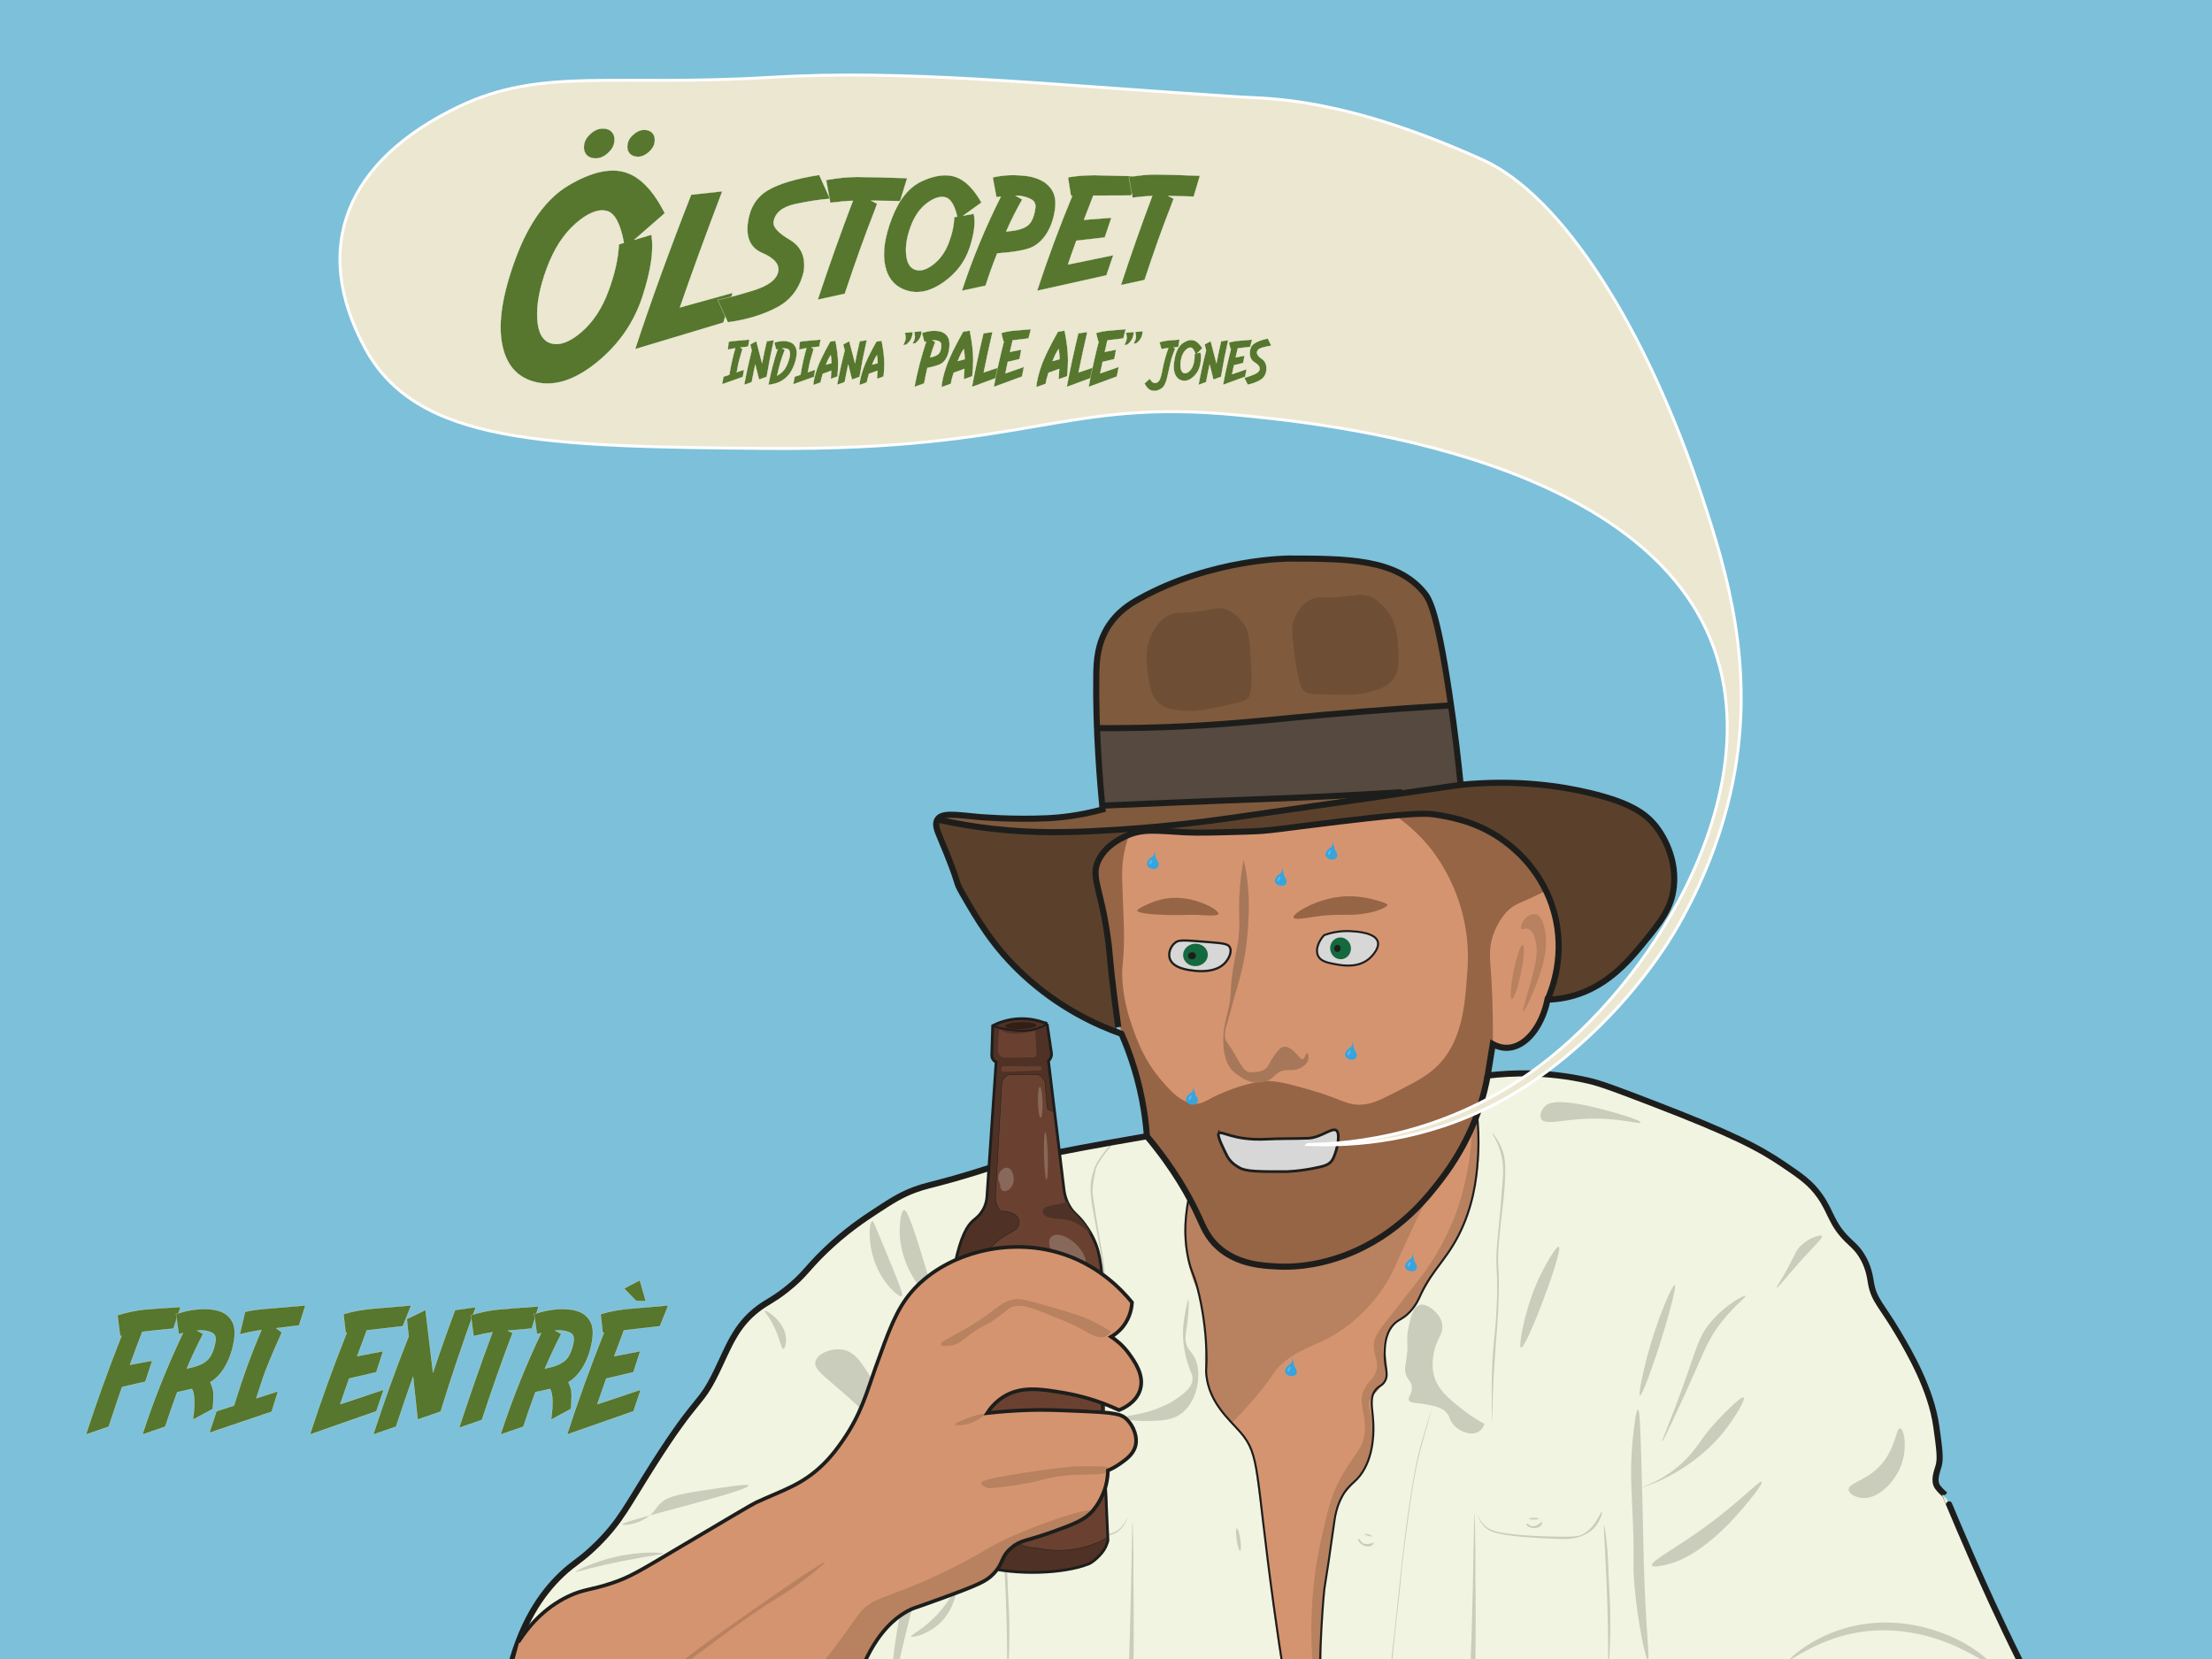 <?xml version="1.0" encoding="UTF-8"?>
<svg id="Lager_1" data-name="Lager 1" xmlns="http://www.w3.org/2000/svg" viewBox="0 0 2048 1536">
  <defs>
    <style>
      .cls-1 {
        fill: #966545;
      }

      .cls-2 {
        fill: #eaeaea;
        opacity: .23;
      }

      .cls-3 {
        stroke-width: 2.49px;
      }

      .cls-3, .cls-4, .cls-5, .cls-6, .cls-7, .cls-8, .cls-9, .cls-10, .cls-11, .cls-12, .cls-13, .cls-14, .cls-15 {
        stroke-miterlimit: 10;
      }

      .cls-3, .cls-4, .cls-5, .cls-6, .cls-10, .cls-11, .cls-13, .cls-14, .cls-15 {
        stroke: #1d1e1c;
      }

      .cls-3, .cls-14, .cls-15 {
        fill: #d7d7d7;
      }

      .cls-16 {
        fill: #321e15;
      }

      .cls-4 {
        stroke-width: 5.66px;
      }

      .cls-4, .cls-5, .cls-6, .cls-10, .cls-13 {
        fill: none;
      }

      .cls-5 {
        stroke-width: 3.4px;
      }

      .cls-6 {
        stroke-width: 2.56px;
      }

      .cls-17 {
        fill: #564940;
      }

      .cls-18 {
        fill: #6e4f35;
      }

      .cls-19 {
        fill: #7dc0d9;
      }

      .cls-20 {
        fill: #5b412b;
      }

      .cls-21, .cls-11 {
        fill: #6a4130;
      }

      .cls-22 {
        fill: #1d1e1c;
      }

      .cls-23 {
        fill: #37a4dd;
      }

      .cls-7 {
        stroke-width: .18px;
      }

      .cls-7, .cls-8, .cls-9 {
        fill: #56772d;
      }

      .cls-7, .cls-8, .cls-9, .cls-12 {
        stroke: #fff;
      }

      .cls-8 {
        stroke-width: .23px;
      }

      .cls-9 {
        stroke-width: .25px;
      }

      .cls-24 {
        fill: #15693e;
      }

      .cls-10 {
        stroke-width: 1.71px;
      }

      .cls-25 {
        fill: #f2f4e2;
      }

      .cls-11 {
        stroke-width: .43px;
      }

      .cls-26 {
        fill: #4f3227;
      }

      .cls-27 {
        fill: #b88160;
      }

      .cls-28 {
        fill: #a77759;
      }

      .cls-29 {
        fill: #5bb8e8;
      }

      .cls-12 {
        fill: #ebe7d1;
        stroke-width: 2.71px;
      }

      .cls-30 {
        fill: #805a3d;
      }

      .cls-31 {
        fill: #d59470;
      }

      .cls-13 {
        stroke-width: 1.89px;
      }

      .cls-32 {
        fill: #caccbc;
      }

      .cls-14 {
        stroke-width: 2.06px;
      }

      .cls-33 {
        fill: #4f3225;
      }

      .cls-15 {
        stroke-width: 1.87px;
      }
    </style>
  </defs>
  <rect class="cls-19" x="-16.1" y="-23.26" width="2090.83" height="1576.05"/>
  <path class="cls-25" d="M1872.03,1541.51c-7.4-14.87-14.75-30.04-22.03-45.52-17.35-36.88-33.15-73.03-47.57-108.28-2.96-2.24-6.7-5.83-8.6-11.13-2.66-7.4-.39-14.33.5-17.54,2.03-7.33.72-18.38-1.91-40.48-2.94-24.77-12.96-43.72-28.04-72.29-6.35-12.02-15.72-28.41-28.73-47.03-.48-6.74-2.18-18.49-8.95-31.29-6.65-12.56-15.19-20.5-20.44-24.69-3.8-9.57-10.57-23.6-22.64-37.73-11.76-13.77-23.64-21.89-33.17-27.94-31.94-20.3-64.03-34.36-114.22-53.75-34.83-13.46-52.25-20.19-63.64-22.84-39.02-9.07-72.75-7.78-95.24-5.2-2.59,10.14-5.18,20.27-7.78,30.41-.27,4.18-.66,10.64-1.02,18.55-1.29,28.07-.21,29.93-1.42,41.65-2.18,21.18-7.95,36.92-10.21,42.69-1.11,2.82-5.49,13.77-13.55,26.83-11.9,19.29-17.94,20.72-25.48,37.55-3.08,6.86-3.65,10.15-7.74,15.04-5.43,6.48-9.67,6.95-17.41,15.48-3.29,3.63-5.63,6.2-7.62,10.37-4.04,8.48-3.49,16.93-3.11,21.9.83,10.9,4.19,13.89,1.52,19.26-.45.91-.37.47-6.54,8.18-4.97,6.22-5.63,7.27-6.19,8.62-1.92,4.65-1,8.95-.45,12.15,0,0,2.37,13.87.49,30.76-.67,6-1.51,13.64-6.13,21.87-1.37,2.45-5.41,7.36-13.48,17.2-5.05,6.15-7.66,9.12-10.25,14.41-2.29,4.68-3.31,8.62-3.9,11.02-4.41,18.16-6.34,40.84-6.51,42.83-1.55,18.11-3.01,18.16-5.22,37.25-1.82,15.72-3.47,38.37-2.18,66.9,49-.39,97.99-.79,146.99-1.18,108.53-.87,217.06-1.74,325.59-2.61,58.76-.47,117.52-.94,176.28-1.42Z"/>
  <path class="cls-25" d="M470.34,1552.77c1.69-8.23,4.53-19.49,9.5-32.35,5.06-13.09,12.9-32.86,29.75-51.78,9.1-10.22,8.77-6.65,31.14-27.81,12.26-11.6,20.24-19.14,29.08-30.14,6.57-8.17,7.51-10.66,23.6-36.35,14.45-23.08,21.68-34.62,29.67-45.98,19.68-27.95,19.92-22.52,29.19-38.57,10.4-18.02,11.49-27.27,26.48-51.15,6.77-10.78,10.58-15.32,13.93-18.83,10.51-10.99,18.42-13.78,29.97-21.79,11.21-7.77,10-9.46,31.69-30.19,12.95-12.38,24.8-23.7,41.16-35.97,14.78-11.1,26.6-19.97,44.53-27.49,8.94-3.75,11.24-3.74,42.96-12.97,26.81-7.8,26.33-8.14,39.21-11.75,21.61-6.05,41.6-9.83,80.7-17.14,14.24-2.66,33.58-6.18,56.7-10.11,1.66.95,3.32,1.9,4.98,2.86,12.07,17.73,24.15,35.46,36.22,53.19-.92,4.17-2,10-2.65,17.02-1.62,17.62.47,32.49,2.65,42.52,2.94,13.49,4.63,11.63,8.89,28.47,1.54,6.06,4.62,18.47,5.87,34.4,1.54,19.66-1.49,22.13,1.15,39.31,1.41,9.16,2.53,16.09,6.71,24.37,4.41,8.74,13.64,18.96,15.52,21.12.56.64.43.48,1.63,1.85,7.86,8.94,11.97,13.3,14.07,16.9,3.6,6.16,5.4,11.85,6.35,15.65,3.9,29.07,7.85,58.14,11.85,87.21,5.03,36.6,10.14,73.19,15.31,109.76-2.26.02-60.55.51-62.82.53-186.58,1.56-468.42,3.82-655,5.24Z"/>
  <path class="cls-31" d="M1367.51,1032.09c-1.34,11.69.7,15.61,1.32,28.79.95,20.24-2.71,36-4.96,45.38-2.67,11.15-6.66,27.21-17.41,44.65-6.9,11.19-9.21,10.99-16.97,24.45-1.71,2.96-7.79,13.74-15.41,27.05-2.5,4.36-4.64,8.05-8.65,12.08-5.59,5.61-8.13,5.19-12.7,9.52-9.2,8.73-10.36,21.38-10.42,22.12-.56,7.26,1.96,8.88,1.89,22.48-.02,4.07-.27,7.35-2.24,10.59-2.55,4.2-5.16,3.64-8.09,7.28-3.38,4.19-3.41,9.29-3.34,19.31.05,7.23.77,8.43,1.03,14.74.17,4.16.54,12.84-1.82,22.44-3.07,12.54-9.44,21.23-13.3,26.4-6.06,8.11-8.07,7.89-12.31,13.92-4.13,5.87-8.78,15.36-9.48,30.6-2.24,12.41-5.17,30.22-7.7,52-.77,6.61-1.61,13.88-2.29,22.64-1.11,14.29-1.93,34.39-.54,59.05-12.1.06-24.2.11-36.29.17-2.31-12.72-5.35-30.78-8.26-52.63-.53-3.99-1.11-8.52-6.13-52.84-2.06-18.18-5.5-36.22-6.49-54.49-.42-7.7-.92-21.28-5.98-37.76-3.05-9.91-5.89-14.86-7.28-17.12-4.76-7.71-7.73-8.66-16.69-19.32-6.55-7.8-10.23-12.18-13.61-19.07-4.83-9.86-6-18.65-6.71-24.37-1.25-10.05-.02-13.35.03-24.43.09-18.05-3.05-32.07-4.7-39.2-3.98-17.26-6.47-15.19-11.05-34.26-4.99-20.78-4.45-33.36-4.3-36.29.53-10.13,2.48-18.37,4.13-23.91-5.14-11.13-11.93-23.72-20.95-36.87-6.03-8.79-12.14-16.5-17.99-23.19-.91-12.42-2.76-26.58-6.21-41.97-4.66-20.79-11.04-38.51-17.31-52.82-1.58-6.17-3.89-15.92-5.94-28.02-4.63-27.41-2.2-33.16-6.58-59.57-4.5-27.13-7.53-39.7-7.53-39.7-3.21-13.31-5.77-20.98-2.47-30.46,3.09-8.87,9.57-14.35,13.23-17.44,2.33-1.97,10.33-8.38,24.52-11.69,13.62-3.17,24.04-1.42,33.46-.33,14.84,1.72,30.07,1.18,60.54.12,15.76-.55,29.34-2.05,56.5-5.06,28.35-3.14,57.25-6.92,57.25-6.92,17.07-2.23,26.57-3.62,41.44-4.08,12.29-.38,21.26-.61,33.2,1.29,19.14,3.04,32.97,9.49,38.29,12.15,16.35,8.16,27.19,17.92,32.34,22.96,3.93,3.85,12.15,12.41,19.93,25.27,3.9,6.44,11.12,18.6,14.86,35.47,4.8,21.66,1.15,38.84-3.19,59.2-.83,3.88-3.97,18.07-12.04,34.69-6.29,12.95-10.25,16.41-12.68,18.18-11,7.97-24.75,5.86-29.91,4.79-2.44,14.74-5.54,26.45-7.95,34.5-4.22,14.1-6.88,18.77-8.12,29.54Z"/>
  <path class="cls-30" d="M867.93,758.77c6.09,1.35,14.03,2.99,23.37,4.59,5.84,1,24.4,4.08,47.61,5.82,32.3,2.43,58.29,1.13,87.18-.41,28.81-1.53,50.53-3.83,66.44-5.53,16.14-1.73,28.12-3.28,78.21-10.39,47.11-6.69,85.65-12.3,101.17-14.56,17.56-2.55,62.59-9.09,80.45-11.68-2.08-23.33-4.97-47.92-8.9-73.6-4.74-31.05-10.46-60.17-16.7-87.21-1.91-5.74-5.64-14.4-13.17-22.53-5.2-5.61-13.52-12.39-32.37-18.51-9.13-2.96-25.74-7.39-65.55-7.51-19.47-.06-33.69-.1-53.54,2.51-32.57,4.28-55.34,12.42-74.88,19.4-16.67,5.96-28.34,11.27-40.32,20-13.05,9.51-18.53,17.29-20.25,19.83-7.86,11.68-10.35,23.26-11.25,30.09-1.01,21.08-1.31,43.81-.54,67.99.83,25.68,2.76,49.66,5.35,71.74-5.61,1.74-13.89,4.05-24.09,5.89-16.45,2.97-29.86,3.27-53.54,2.68-16.92-.42-38.09-1.27-62.64-3.02-4.01,1.47-8.03,2.93-12.04,4.4Z"/>
  <path class="cls-20" d="M1034.26,955.72c-13.02-4.82-29.51-12.1-47.34-23.18-18.98-11.8-32.08-23.31-37.76-28.51-19.34-17.71-31.03-34.03-37.9-43.72-12.25-17.31-20-32.15-23.77-39.82-6.97-14.14-14.69-32.73-20.57-55.36.34-2.12.68-4.24,1.02-6.36,5.46,1.21,13.18,2.82,22.48,4.44,6.04,1.05,30.21,5.12,61,6.72,42.07,2.19,80.46-1.08,111.25-3.8,28.62-2.52,51.54-5.6,97.38-11.76,34.51-4.64,56.45-7.58,87.25-12.52,46.94-7.52,66.48-11.98,105.07-15.24,20.83-1.76,35.67-2.2,51.3-1.62,5.95.22,29.06,1.22,58.9,7.09,26.96,5.3,37.71,10.32,41.45,12.15,9.32,4.55,19.04,9.3,28.16,19.71,14.41,16.45,16.76,34.99,17.39,40.56.55,4.87,1.63,15.3-2.07,27.75-2.81,9.49-7.08,15.69-14.18,26.04-5.98,8.71-11.42,14.84-17.61,21.83-7.08,7.99-10.62,11.99-15.72,16.6-6.68,6.04-19.32,17.25-38.8,23.78-6.44,2.16-16.11,4.64-28.38,5,1.58-3.9,3.47-9.11,5.17-15.38,2.37-8.75,4.49-20.1,4.68-33.27.12-8.19.21-22.17-5.2-38.99-1.21-3.77-6.82-20.5-21.31-37.95-3.71-4.46-21.16-24.82-51.98-36.91-22.13-8.68-41.09-9.14-54.58-9.36-5.54-.09-11.24.07-37.95,3.12-34.69,3.95-42.25,5.66-65.5,8.32-26.63,3.04-43.3,4.94-66.53,5.2-33.92.37-50.88.56-58.74,0-9.03-.64-22.18-1.88-37.43,3.64-12.28,4.45-17.9,10.38-19.75,12.48-2.59,2.93-8.93,10.99-9.88,22.35-.52,6.24.88,10.05,3.12,18.19,0,0,3.37,12.26,7.94,36.88,2.21,11.92,2.12,17.36,3.49,35.37,1.01,13.31,2.76,32.59,5.91,56.52Z"/>
  <path class="cls-17" d="M1020.51,745.92c-1.9-23.92-3.8-47.85-5.7-71.77,10.46.07,26.43.07,45.87-.39,58.66-1.39,101.2-5.86,133.27-8.95,34.78-3.35,85.49-7.78,149.52-11.78,2.97,24.53,5.93,49.06,8.9,73.6-10.7,2.03-26.56,4.7-45.93,6.67-22.17,2.25-37.39,2.41-57.36,2.97-20.73.58-3.7.39-79.93,3.57-50.41,2.11-63.03,2.44-110.49,4.44-16.3.69-29.62,1.27-38.14,1.65Z"/>
  <path class="cls-18" d="M1214.5,554.64c5.27-2.42,6.58-.85,22.05-1.79,19.04-1.16,22.45-3.86,30.44-1.09,7.46,2.59,11.95,7.54,14.74,10.6,11.63,12.8,12.39,28.68,12.9,39.19.55,11.46.96,19.95-4.71,27.44-4.94,6.53-11.74,8.64-20.58,11.38-10.55,3.28-20.98,3.12-41.41,2.67-15.67-.34-17.75-1.21-19.63-2.57-3.34-2.41-5.93-6.28-9.64-33.21-3.32-24.11-2.29-28.58-1.2-31.81.81-2.39,5.2-15.37,17.04-20.81Z"/>
  <path class="cls-18" d="M1132.79,563.5c-5.63-1.38-6.63.4-22,2.39-18.92,2.45-22.78.43-30.1,4.66-6.84,3.94-10.32,9.65-12.48,13.18-9.01,14.75-6.78,30.5-5.3,40.91,1.61,11.36,2.81,19.78,9.78,26.06,6.08,5.48,13.15,6.28,22.35,7.31,10.98,1.23,21.19-.88,41.17-5.16,15.33-3.28,17.21-4.53,18.8-6.21,2.83-2.99,4.64-7.28,3.22-34.43-1.27-24.31-3.12-28.5-4.81-31.47-1.25-2.2-8-14.12-20.65-17.23Z"/>
  <path class="cls-1" d="M1291.25,754.68c14.73,10.14,24.79,20.67,31.1,28.21,5.56,6.64,29.15,35.97,35.3,81.45,2.17,16.08,1.37,28.28.68,38.01-2,28.13-4.41,61.96-27.83,84.85-9.18,8.97-19.61,14.33-36.65,23.08-14.53,7.46-21.8,11.19-30.54,12.22-16.01,1.88-20.85-5.18-50.91-13.58-22.45-6.27-33.67-9.41-46.16-7.47-7.37,1.15-25.14,5.21-44.12,14.93-6.47,3.32-8.81,5.1-13.58,5.43-13.9.96-25.23-12.09-33.94-22.4-15.23-18.02-21.72-35.94-25.79-47.51-2.96-8.42-8.01-23.08-9.5-42.76-1.18-15.55,1.25-15.99,1.36-41.41.04-8.2-.43-19.95-1.36-43.44-.52-13.06-1.02-23.51,2.04-37.33,1.33-6.01,2.93-10.87,4.16-14.21-3.7,1.14-9.26,3.34-14.96,7.67-3.13,2.38-11.35,8.64-14.7,19.05-.69,2.15-1.86,6.6.77,23.36,2.2,14.03,4.44,19.99,6.99,32.25,1.62,7.79,2.46,14.51,4.13,27.96,4.28,34.38,2.5,40.48,7.32,59.99.73,2.94,2.76,9.51,6.84,22.64,7.36,23.72,9.78,29.39,12.47,38.78,3.16,11.03,6.64,26.98,7.52,47.55,3.78,5.34,9.18,13,15.65,22.28,10.71,15.35,16.11,23.11,18.46,27.11,7.73,13.13,7.66,16.34,17.53,33.18,5,8.53,7.5,12.79,10.13,15.85,11.67,13.58,27.93,17.66,37.27,19.87,44.11,10.47,88.8-9.61,96.64-13.25,31.33-14.57,50.28-34.46,61.91-46.9,8.79-9.41,29.51-33.18,44.87-69.94,12.16-29.12,16.32-55.27,17.76-73.45.42-30.85-.73-54.09-1.99-70.56-.74-9.69-1.88-21.64,4-34.84,2.24-5.03,7.88-17.69,19.99-23.99,3.5-1.82,7.45-3.06,18.85-8.57,3.54-1.71,6.44-3.17,8.39-4.17-3.37-7.34-8.88-17.37-17.73-27.62-18.39-21.3-39.55-30.02-49.44-33.97-30.89-12.33-58.75-10.38-72.9-8.34Z"/>
  <path class="cls-27" d="M1410.12,936.45c-.69-.28,1.64-6.94,7.73-29.51,3.79-14.05,6.81-26.01,3.53-37.2-.57-1.96-2.68-9.15-7.14-10.02-2.5-.48-4.47,1.27-5.55.25-1.37-1.29.13-5.62,2.4-8.45,2.38-2.98,7.18-6.25,11.36-5.02,1.59.47,5.06,2.17,7.49,12.33,3.18,13.27,1.27,27.08-4.89,45.14-5.98,17.56-13.85,32.91-14.93,32.47Z"/>
  <ellipse class="cls-27" cx="1404.79" cy="899.86" rx="25.7" ry="3.5" transform="translate(243.59 2097.69) rotate(-78.53)"/>
  <path class="cls-28" d="M1151.4,795.88c1.47,6.14,3.24,15.07,4.2,26.14,1.12,12.93.61,22.86.17,31.63-.32,6.33-.9,17.1-3.19,30.58-2.47,14.58-5.85,25.9-7.89,32.67-2.98,9.89-5.43,20.15-8.4,30.06-1.39,4.66-2.84,9.33-1.85,14.38.76,3.85,2.06,3.49,6.89,11.5,2.9,4.82,4.33,8.1,8.4,14.11,1.45,2.15,2.29,3.24,3.53,4.18,1.01.77,3.04,2.02,7.89,1.57,4.57-.43,7.87-.73,11.25-3.92,2.82-2.66,2.25-4.08,6.38-9.93,4.11-5.81,6.43-9.1,9.74-9.67,4.42-.77,8.82,3.6,11.25,6.01,3.15,3.13,4.61,6.03,6.55,5.23,2.25-.93,2.91-5.9,4.03-5.49.78.28,1.29,2.98,1.01,5.23-.21,1.68-1.09,4.97-6.38,8.1-6.59,3.9-10.33,1.82-16.29,2.88-8.74,1.54-7.88,7.28-16.96,10.19-11.46,3.68-21.02-2.81-24.19-4.97-4.13-2.81-8.04-5.46-11.08-12.02-3.75-8.08-3.85-16.99-3.86-21.96-.03-11.13,2.31-17.47,4.53-27.44,3.73-16.74,1.05-15.99,4.53-38.16,2.85-18.13,4.7-20.92,5.54-34.5.58-9.36,0-12.9,0-22.22,0-10.42.72-25.47,4.2-44.17Z"/>
  <path class="cls-15" d="M1225.93,865.8c5.65-2.02,14.26-4.26,24.65-3.67,5.48.31,23.08,1.33,25.14,10.03,1.36,5.71-4.63,12.03-6.15,13.63-10.51,11.09-26.65,8.13-32.62,7.04-7.7-1.41-14.86-2.72-17-8.84-1.86-5.29.68-12.36,5.98-18.19Z"/>
  <path class="cls-24" d="M1247.06,870.16c4.2,3.49,4.95,9.83,1.69,14.18-3.27,4.34-9.32,5.04-13.51,1.55-4.2-3.49-4.95-9.83-1.69-14.18,3.27-4.34,9.32-5.04,13.51-1.55Z"/>
  <ellipse class="cls-22" cx="1238.14" cy="878.03" rx="3.27" ry="3" transform="translate(190.47 1976.35) rotate(-81.69)"/>
  <path class="cls-14" d="M1088.06,872.78c3.37-2.67,6.54-2.54,31.97-.45,10.96.9,16.48,1.41,18.3,4.16,2.83,4.28-.57,11.07-3.95,14.82-8.62,9.58-24.69,7.88-28.48,7.47-5.11-.54-19.73-2.09-22.79-11.11-1.7-5.02.49-11.37,4.94-14.9Z"/>
  <ellipse class="cls-24" cx="1106.8" cy="884.15" rx="11.44" ry="10.39" transform="translate(-59.8 80.55) rotate(-4.06)"/>
  <ellipse class="cls-22" cx="1103.59" cy="884.96" rx="3.64" ry="3.3" transform="translate(-59.86 80.32) rotate(-4.06)"/>
  <path class="cls-3" d="M1128.19,1049.71c1.78-4.04,13.08,6.67,44.42,4.99,12.82-.68,25.68-.35,38.51-.85,12.37-.48,23.04-11.1,26.65-6.78,3.7,4.43-1.01,22.57-4.64,27.52-2.74,3.73-6.9,4.89-11.43,5.93-18.37,4.21-31.74,4.23-31.74,4.23-24.47.04-36.82-.01-42.75-3.81-1.11-.71-8.1-4.07-11.67-11.76-1.43-3.07-8.6-16.66-7.35-19.48Z"/>
  <path class="cls-1" d="M1197.61,849.55c.98,3.17,19.2-1.22,30.12-2.05,16.78-1.27,21.1.41,34.19-1.42,15.13-2.11,22.55-6.8,22.8-8.23.22-1.24-8.1-3.92-14.72-5.45-5.22-1.21-15.84-3.57-29.03-2.15-23.22,2.5-44.49,15.66-43.36,19.3Z"/>
  <path class="cls-1" d="M1128.04,845.98c-.4,3.24-16.32.68-25.72,1.01-11.79.42-18.01.36-29.32-.13-13.06-.56-19.73-2.28-20.13-3.66-.35-1.2,6.31-4.7,11.7-6.89,4.25-1.72,12.9-5.14,24.24-5.07,19.96.13,39.7,11.01,39.24,14.73Z"/>
  <path class="cls-23" d="M1233.9,778.44c-.19.02.58,2.59-.69,4.82-.96,1.69-2.14,1.49-3.79,3.36-.56.63-2.69,3.05-2.15,5.34.67,2.84,5.33,4.89,8.61,3.44,1.58-.7,2.38-2.45,2.25-4.17-.12-1.57-.74-1.67-2.08-4.35-.49-.99-.73-2.01-1.21-4.05-.59-2.55-.78-4.4-.95-4.39Z"/>
  <ellipse class="cls-29" cx="1230.84" cy="789.43" rx="2.47" ry="1.02" transform="translate(14.7 1601.32) rotate(-66.4)"/>
  <path class="cls-23" d="M1187.03,802.76c-.19.02.58,2.59-.69,4.82-.96,1.69-2.14,1.49-3.79,3.36-.56.63-2.69,3.05-2.15,5.34.67,2.84,5.33,4.89,8.61,3.44,1.58-.7,2.38-2.45,2.25-4.17-.12-1.57-.74-1.67-2.08-4.35-.49-.99-.73-2.01-1.21-4.05-.59-2.55-.78-4.4-.95-4.39Z"/>
  <ellipse class="cls-29" cx="1183.98" cy="813.74" rx="2.47" ry="1.02" transform="translate(-35.68 1572.95) rotate(-66.4)"/>
  <path class="cls-23" d="M1068.59,787.16c-.19.02.58,2.59-.69,4.82-.96,1.69-2.14,1.49-3.79,3.36-.56.63-2.69,3.05-2.15,5.34.67,2.84,5.33,4.89,8.61,3.44,1.58-.7,2.38-2.45,2.25-4.17-.12-1.57-.74-1.67-2.08-4.35-.49-.99-.73-2.01-1.21-4.05-.59-2.55-.78-4.4-.95-4.39Z"/>
  <ellipse class="cls-29" cx="1065.53" cy="798.14" rx="2.47" ry="1.02" transform="translate(-92.42 1455.06) rotate(-66.4)"/>
  <path class="cls-23" d="M1252.01,963.73c-.19.02.58,2.59-.69,4.82-.96,1.69-2.14,1.49-3.79,3.36-.56.63-2.69,3.05-2.15,5.34.67,2.84,5.33,4.89,8.61,3.44,1.58-.7,2.38-2.45,2.25-4.17-.12-1.57-.74-1.67-2.08-4.35-.49-.99-.73-2.01-1.21-4.05-.59-2.55-.78-4.4-.95-4.39Z"/>
  <ellipse class="cls-29" cx="1248.96" cy="974.71" rx="2.47" ry="1.02" transform="translate(-144.23 1729.03) rotate(-66.4)"/>
  <path class="cls-23" d="M1307.63,1159.59c-.19.02.58,2.59-.69,4.82-.96,1.69-2.14,1.49-3.79,3.36-.56.63-2.69,3.05-2.15,5.34.67,2.84,5.33,4.89,8.61,3.44,1.58-.7,2.38-2.45,2.25-4.17-.12-1.57-.74-1.67-2.08-4.35-.49-.99-.73-2.01-1.21-4.05-.59-2.55-.78-4.4-.95-4.39Z"/>
  <ellipse class="cls-29" cx="1304.57" cy="1170.57" rx="2.47" ry="1.02" transform="translate(-290.36 1897.45) rotate(-66.4)"/>
  <path class="cls-23" d="M1196.47,1256.71c-.19.02.58,2.59-.69,4.82-.96,1.69-2.14,1.49-3.79,3.36-.56.63-2.69,3.05-2.15,5.34.67,2.84,5.33,4.89,8.61,3.44,1.58-.7,2.38-2.45,2.25-4.17-.12-1.57-.74-1.67-2.08-4.35-.49-.99-.73-2.01-1.21-4.05-.59-2.55-.78-4.4-.95-4.39Z"/>
  <ellipse class="cls-29" cx="1193.42" cy="1267.69" rx="2.47" ry="1.02" transform="translate(-446.01 1853.83) rotate(-66.4)"/>
  <path class="cls-23" d="M1104.83,1005.4c-.19.02.58,2.59-.69,4.82-.96,1.69-2.14,1.49-3.79,3.36-.56.63-2.69,3.05-2.15,5.34.67,2.84,5.33,4.89,8.61,3.44,1.58-.7,2.38-2.45,2.25-4.17-.12-1.57-.74-1.67-2.08-4.35-.49-.99-.73-2.01-1.21-4.05-.59-2.55-.78-4.4-.95-4.39Z"/>
  <ellipse class="cls-29" cx="1101.78" cy="1016.39" rx="2.47" ry="1.02" transform="translate(-270.68 1619.15) rotate(-66.4)"/>
  <path class="cls-32" d="M1314.63,1208.17c5.78-1.57,12.16,4.34,13.77,5.83,1.27,1.18,5.84,5.52,6.88,12.18,1.2,7.65-3.31,11.57-6.35,20.65-.27.81-4.3,13.24-1.59,25.42,3.18,14.3,14.52,23.17,27.54,33.36,7.76,6.07,14.8,10.17,19.59,12.71-.75,2.02-2.38,5.45-5.83,7.41-6.85,3.91-16.8-.33-22.24-5.83-5.27-5.32-3.12-8.61-8.47-13.24-4.4-3.81-9.59-4.82-17.48-6.35-10.06-1.96-14.4-.84-15.89-3.71-1.66-3.2,3.12-5.79,2.65-12.18-.41-5.58-4.27-6.65-5.83-13.24-1-4.25-.22-7.28.53-11.65,2.77-16.13-.59-17.19,2.12-30.19,1.87-8.99,4.04-19.4,10.59-21.18Z"/>
  <path class="cls-32" d="M1381.91,1316.17c-.23,0-1.39-20.96-.45-48.16.89-25.73,2.65-28.13,4.05-54.46,2.16-40.51-1.91-36.79.9-64.81,2.49-24.85,3.31-35.62,4.95-57.16.41-5.42,1.08-15.4-2.7-27-2.98-9.15-7.5-15.58-7.2-15.75.33-.19,6.44,6.99,9.91,17.12,1.78,5.19,2.93,11.36,1.88,29.81-.55,9.76-1.18,13.38-3.14,31.54-1.81,16.79-2.72,25.34-2.98,32.79-.46,13.12.67,11.17.63,29.18-.04,18.28-1.23,34.46-1.88,43.15-.43,5.71-.61,7.11-1.26,15.85-.72,9.75-1.37,19.68-1.73,26.36-1.33,24.59-.78,41.55-.98,41.55Z"/>
  <path class="cls-32" d="M1036.69,1312.69c.2-.01-.38-19.36-3.22-44.27-2.68-23.58-4.37-25.66-7.55-49.75-4.88-37.06-1.11-33.93-5.62-59.48-4-22.66-5.5-32.49-8.52-52.16-.76-4.95.21-12.83,2.57-23.76,1.87-8.61,16.83-25.02,16.7-25.29-.74-1.66-16.15,15.95-18.37,25.5-1.14,4.9-4.49,10.64-2.21,27.52,1.2,8.93,2.01,12.21,5.05,28.75,2.81,15.3,4.23,23.09,5.01,29.92,1.37,12.02.26,10.31,1.65,26.85,1.4,16.79,3.63,31.57,4.84,39.51.8,5.22,1.05,6.48,2.26,14.47,1.35,8.9,2.64,17.99,3.45,24.09,2.98,22.5,3.77,38.11,3.95,38.1Z"/>
  <path class="cls-32" d="M1100.23,1203.12c-.55-.07-1.93,6.77-2.56,10.23-1.43,7.84-2.96,16.24-2.21,26.97.67,9.56,2.92,17.73,4.12,21.63,2.96,9.59,5.1,11.33,4.48,15.98-.97,7.17-7.22,11.69-14.07,16.62-2.55,1.84-12.42,8.7-30.69,13.43-12.3,3.18-19.83,3.18-19.82,4.48,0,1.59,11.29,3.43,22.38,3.2,13.14-.28,23.25-.5,31.97-7.03,17.03-12.76,19.69-42.83,10.23-54.98-1.49-1.91-3.73-3.97-5.29-8.11-2.28-6.07-.76-10.46.51-20.33,1.46-11.26,1.61-21.98.94-22.07Z"/>
  <path class="cls-32" d="M1365.12,1401.11c.1,0,.16,1.63.21,2.83.84,22.43.67,42.45.65,46.52-.06,8.95.1,5.19.22,26.65.09,16.66.11,39.8-.21,68.46-1.55.01-3.09.02-4.64.04.2-5.23.61-16.13,1.05-29.9,2.01-63.64,2.2-114.59,2.74-114.59Z"/>
  <path class="cls-32" d="M1048.53,1409.01c.1,0,.16,1.63.21,2.83.84,22.43.67,42.45.65,46.52-.06,8.95.1,5.19.22,26.65.09,16.66.11,39.8-.21,68.46-1.55.01-3.09.02-4.64.04.2-5.23.61-16.13,1.05-29.9,2.01-63.64,2.2-114.59,2.74-114.59Z"/>
  <path class="cls-32" d="M1374.37,1412.17c4.65,4.62,10.7,6.6,27.68,8.43,10.25,1.1,18.42,1.5,27.38,1.81,29.12,1,32.64-.1,35.81-1.81,12.67-6.8,16.54-21.41,17.75-20.76.88.47-1.12,8.16-6.53,14.27-1.88,2.13-5.55,5.61-12.98,8.4-7.15,2.68-12.98,2.91-34.98,1.71-15.22-.83-21.53-1.44-27.44-2.18-17.14-2.13-22.47-4.24-26.59-8.4-4.76-4.8-6.68-11.11-6.53-11.19.14-.08,2.05,5.39,6.42,9.73Z"/>
  <path class="cls-32" d="M1037.41,1414.62c-4.65,4.62-10.7,6.6-27.68,8.43-10.25,1.1-18.42,1.5-27.38,1.81-29.12,1-32.64-.1-35.81-1.81-12.67-6.8-16.54-21.41-17.75-20.76-.88.47,1.12,8.16,6.53,14.27,1.88,2.13,5.55,5.61,12.98,8.4,7.15,2.68,12.98,2.91,34.98,1.71,15.22-.83,21.53-1.44,27.44-2.18,17.14-2.13,22.47-4.24,26.59-8.4,4.76-4.8,6.68-11.11,6.53-11.19-.14-.08-2.05,5.39-6.42,9.73Z"/>
  <path class="cls-32" d="M1489.13,1544.6c-.41,0,0-13.87-.51-40.9-1.02-54.53-4.45-91.32-3.46-91.35.58-.02,2.23,12.44,3.09,22.97.59,7.17.58,10.71,1.11,23.4.5,11.9.88,17.92,1.11,22.68,1.37,28.89-.69,63.2-1.34,63.19Z"/>
  <path class="cls-32" d="M932.73,1553.13c-.41,0,0-13.87-.51-40.9-1.02-54.53-4.45-91.32-3.46-91.35.58-.02,2.23,12.44,3.09,22.97.59,7.17.58,10.71,1.11,23.4.5,11.9.88,17.92,1.11,22.68,1.37,28.89-.69,63.2-1.34,63.19Z"/>
  <path class="cls-32" d="M1414.68,1410.82c.56.62,1.7,1.68,3.41,2.07,2.36.54,4.44-.53,5.56-1.11,2.56-1.32,3.6-3.05,4.07-2.74.41.27.03,1.83-.74,2.96-1.28,1.89-3.48,2.37-4.52,2.59-1.89.41-3.39.12-4.37-.07-2.28-.46-3.42-1.39-3.7-1.63-.24-.2-1.45-1.24-1.19-1.78.21-.43,1.23-.33,1.48-.3Z"/>
  <path class="cls-32" d="M1259.1,1425.28c.3.78.96,2.19,2.41,3.18,2,1.37,4.32,1.13,5.58,1,2.87-.29,4.47-1.52,4.79-1.06.28.4-.64,1.71-1.77,2.49-1.88,1.29-4.11.93-5.15.76-1.91-.31-3.2-1.13-4.04-1.67-1.96-1.27-2.67-2.54-2.85-2.87-.15-.27-.9-1.68-.45-2.09.35-.32,1.26.15,1.49.27Z"/>
  <ellipse class="cls-32" cx="1420.13" cy="1406.13" rx="4.37" ry=".83"/>
  <path class="cls-32" d="M976.67,1409.95c.33.77,1.07,2.14,2.57,3.05,2.07,1.26,4.37.91,5.62.72,2.85-.44,4.39-1.74,4.74-1.3.3.39-.56,1.74-1.65,2.57-1.82,1.38-4.06,1.13-5.11,1.01-1.92-.21-3.25-.96-4.12-1.47-2.02-1.17-2.8-2.41-2.99-2.73-.16-.27-.98-1.64-.56-2.06.33-.34,1.27.08,1.5.19Z"/>
  <ellipse class="cls-32" cx="983.34" cy="1407.24" rx=".83" ry="4.37" transform="translate(-664.15 1890) rotate(-71.39)"/>
  <ellipse class="cls-32" cx="1266.99" cy="1421.4" rx=".69" ry="3.63" transform="translate(-456.91 2230) rotate(-73.42)"/>
  <path class="cls-32" d="M1525.78,1536.69c-2.04.26-9.18-32.39-12.39-67.5-2.24-24.55.29-19.08-1.86-67.5-1.06-24.02-2.4-41.47,0-67.5.95-10.33,3.15-29.18,4.95-29.11,1.64.06,2.23,15.73,3.1,45.21,2.09,71.07,1.76,86,3.1,118.28,1.91,46.25,4.75,67.91,3.1,68.12Z"/>
  <path class="cls-32" d="M825.89,1563.47c-2.02-.33.45-33.66,7.4-68.23,4.86-24.17,5.72-18.2,17.49-65.22,5.84-23.33,9.54-40.43,19.27-64.69,3.86-9.63,11.35-27.06,13.06-26.48,1.55.53-2.35,15.71-9.94,44.21-18.28,68.71-22.86,82.93-30.79,114.25-11.37,44.88-14.84,66.44-16.48,66.17Z"/>
  <path class="cls-32" d="M1518.35,1292.07c-1.66-.49,2.7-21.09,6.81-36.54,9.19-34.55,23.21-66.39,25.39-65.64,2.23.75-7.6,35.39-14.32,56.36-6.06,18.91-15.92,46.4-17.88,45.83Z"/>
  <path class="cls-32" d="M1538.79,1334.8c-.59-.25,7.7-18.83,19.2-50.78,13.24-36.79,14.62-46.54,26.01-60.07,13.83-16.44,31.3-25.24,32.2-24.15.77.94-10.6,9.29-22.29,24.15-11.03,14.01-15.26,24.8-24.77,46.45-13.95,31.75-29.55,64.73-30.35,64.41Z"/>
  <path class="cls-32" d="M1520.34,1376.97c-.19-.37,21.41-6.07,41.37-26.69,11.26-11.63,12.51-18.22,29.11-35.92,7.05-7.52,21.56-22.04,23.53-20.44,1.96,1.59-8.08,19.29-19.82,33.44-31.01,37.4-73.92,50.14-74.19,49.61Z"/>
  <path class="cls-32" d="M1657.07,1536.69c-.59-1.02,15.92-16.42,41.49-26.01,49.65-18.63,102.07-3.6,132.53,18.58,6.36,4.64,14.31,11.43,13.62,12.48-1.11,1.67-22.18-14.72-51.39-24.24-7.95-2.59-35.7-11.32-68.74-6.81-39.81,5.43-66.77,27.28-67.5,26.01Z"/>
  <path class="cls-32" d="M1686.84,1144.38c-1.43-1.76-12.01,1.72-19.45,8.85-4.6,4.41-4.89,7.24-11.47,19.57-7.08,13.26-11.63,19.14-10.97,19.57.84.54,7.99-9.1,22.44-25.16,14.58-16.2,20.7-21.29,19.45-22.83Z"/>
  <path class="cls-32" d="M1759.26,1322.41c-4.15-.61-3.84,21.55-21.68,37.78-12.45,11.33-26.58,13.24-26.01,19.2.36,3.8,6.46,6.68,11.15,7.43,14.87,2.4,31.7-13.96,37.78-30.96,5.62-15.72,2.37-32.91-1.24-33.44Z"/>
  <path class="cls-32" d="M1529.5,1449.37c-1.53-3.41,18.04-13.87,40.87-29.73,38.46-26.71,58.69-49.64,60.69-47.69,1.76,1.72-13.41,19.88-19.82,27.25-34.86,40.09-59.66,47.44-68.74,49.54-3.12.72-12.03,2.79-13.01.62Z"/>
  <path class="cls-32" d="M1430.29,1024.38c2.59-2.73,10.1-8.42,51.81,2.3,12.43,3.19,37.38,10.28,36.84,12.66-.48,2.15-20.53-5.07-51.81-3.45-22.06,1.14-37.03,6.02-40.3,0-1.76-3.26.57-8.47,3.45-11.51Z"/>
  <path class="cls-32" d="M1408.13,1247.73c-2.35-1.69,3.26-32.99,14.26-58.72,7.36-17.23,19.13-36.59,21.01-34.54,3.79,4.13-30.98,96.33-35.27,93.26Z"/>
  <path class="cls-32" d="M1326.57,1301.57c-.12-.04-6.96,21.75-10.62,34.55-3,10.52-8.14,30.14-15.42,88.38-3.68,29.48-3.64,34.63-13.16,119.97,0,.03-.17.31-.05.47.14.2.64.09,1.09-.06.17-1.98.42-4.8.73-8.17.3-3.28,1.05-11.28,2.25-22.77.71-6.83,1.27-11.87,1.84-16.99,2.1-19.01,2.24-18.93,3.17-28.14,1.05-10.44.96-11.41,2.02-21.17.61-5.64,1.1-9.5,2.02-16.8,1.24-9.83,2.21-16.91,3.89-29.14,1.3-9.44,1.96-14.25,2.63-18.51.75-4.78,1.78-11.24,3.44-19.72.9-4.55,2.21-11.16,4.32-19.65,1.08-4.34,2.58-9.62,5.54-19.99,3.75-13.16,6.36-22.24,6.29-22.26Z"/>
  <ellipse class="cls-32" cx="1146.69" cy="1425.35" rx="1.69" ry="10.54" transform="translate(-195.08 181.9) rotate(-8.36)"/>
  <path class="cls-32" d="M778.02,1249.35c23.3,1.85,25.17,34.06,65.56,77.01,16.27,17.3,31.51,28.6,29.61,31.34-1.75,2.53-16.41-4.48-25.15-9.34-21.76-12.09-28.62-22.94-52.01-45.01-29.08-27.44-43.48-34.26-41.01-43.01,1.9-6.72,12.96-11.8,23-11Z"/>
  <path class="cls-32" d="M837.03,1120.33c1.52-.2,4.27,2.32,15,37.01,9.21,29.77,13.82,44.65,11,46.01-3.18,1.53-13.63-13.17-19.46-24-10.82-20.13-10.78-36.46-10.55-42.01.11-2.73.69-16.56,4-17Z"/>
  <path class="cls-32" d="M575.98,1411.38c.24,1.03,13.32.74,24-7,5.88-4.26,6.58-7.55,11-12,5.67-5.69,12.4-8.22,38.49-12.18,28.76-4.37,43.14-6.55,43.53-4.82,1.17,5.22-117.77,32.84-117.02,36.01Z"/>
  <path class="cls-32" d="M532.97,1455.39c-.3-.84,16.09-9.27,37.01-14,23.35-5.28,43.92-4.06,44.01-3,.06.71-8.93,1.4-33.63,6.19-6.57,1.28-12.71,2.47-20.83,4.32-18.43,4.2-26.35,7.07-26.55,6.5Z"/>
  <path class="cls-32" d="M843.58,1515.16c-.58-1.13,7.53-4.75,17.96-14.24,16.23-14.77,21.42-28.63,22.91-27.87,1.61.82-1.76,18.31-14.86,30.34-10.93,10.04-25.28,13.19-26.01,11.77Z"/>
  <path class="cls-32" d="M707.98,1213.59c1.34-1.19,19.3,10.55,19.82,26.01.14,4.33-1.07,9.17-2.48,9.29-1.79.15-2.74-7.44-7.43-17.96-5.43-12.18-10.68-16.65-9.91-17.34Z"/>
  <path class="cls-32" d="M807.67,1130.62c.84-.17,1.49,1.23,16.72,38.39,8.16,19.91,12.2,29.88,10.53,30.96-2.23,1.44-11.29-7.06-17.34-16.1-15.28-22.84-13.58-52.49-9.91-53.25Z"/>
  <path class="cls-32" d="M938.33,1114.52c-.04-4.55,25.42-11.96,30.96-4.33,1.62,2.23,1.58,5.81,0,8.05-5.53,7.82-30.92.82-30.96-3.72Z"/>
  <path class="cls-27" d="M1324.11,1103.73c-3.7,7.27-9.55,18.98-16.41,33.59-15.48,32.99-18.27,42.83-28.91,57.81-11.88,16.73-24.59,27.25-29.69,31.25-25.7,20.15-40.95,17.89-62.5,36.72-8.53,7.45-7.31,10.71-24.22,30.47-8.84,10.33-16.54,18.49-21.82,23.91-4.76-4.3-11.86-11.79-17.15-22.97-4.58-9.67-5.85-17.97-6.68-23.66-2.05-14.05.53-17.04-.18-33.26-.57-12.98-2.72-22.57-5.14-33.31-4.54-20.19-6.43-17.03-9.93-33.62-5.15-24.43-3.56-43.14-2.5-51.59.43-3.41.91-6.24,1.27-8.21,3.23,6.53,7.22,14.24,11.98,22.81,6.9,12.39,9.08,15.15,11.09,17.32,7.32,7.89,15.5,11.26,22.38,14.01,15.09,6.03,27.87,6.61,38.92,7.01,22.21.8,39.11-3.27,45.15-4.86,17.98-4.76,30.52-11.66,37.17-15.37,13.65-7.63,22.86-15.22,29.58-20.82,11.79-9.82,20.88-19.4,27.58-27.23Z"/>
  <path class="cls-27" d="M1363.04,1043.22c-.15,4.74-.47,11.21-1.26,18.84-3.21,31.25-11.21,54.05-12.89,58.73-12.14,33.84-29.77,56.95-33.66,61.96-22.22,28.53-25.78,32.95-25.78,32.95-11.98,14.86-17.48,21.06-17.55,30.8-.06,9.08,4.64,12.76,2.51,21.85-1.93,8.2-6.79,9.52-10.74,16.83-7.1,13.12,1.01,22.77,0,39.39-1.05,17.2-10.64,21.84-22.56,44.05-8.8,16.39-11.83,29.79-17.91,56.58-10.91,48.13-9.91,92.84-7.52,121.59,2.5-.02,5.01-.04,7.51-.06-.28-4.48-.61-10.95-.71-18.75-.08-5.92-.15-22.54,4.66-66.25,4.87-44.32,4.98-27.49,6.8-48.35.7-8.02,1.07-14.94,5.37-22.92,3.93-7.29,7.36-8.47,15.77-19.69,5.67-7.57,8.76-11.69,11.31-17.82,5.41-12.98,4.59-25.8,4.07-32.69-1.12-15.13-5.33-19.51-1.43-25.78,2.42-3.89,5.77-4.98,10.65-12.59,1.97-3.07,3.34-5.2,4.15-8.11,2.04-7.33-1.76-11.25-2.98-19.05-1.75-11.16,2.85-23.46,10.03-30.44,5.12-4.98,7.02-2.86,13.28-8.56,5.82-5.3,6.91-9.64,13.13-20.84,2.07-3.73,5.46-9,12.22-19.53,10.26-15.96,13.68-19.37,18.28-26.65,9.77-15.44,13-29.48,16.65-45.37,2.48-10.78,6.7-29.9,4.3-54.53-.48-4.92-1.12-8.99-1.62-11.81-1.36,2.07-2.72,4.14-4.08,6.21Z"/>
  <path class="cls-4" d="M1872.03,1541.51c-12-24.02-21.43-44.11-27.97-58.34-22.1-48.12-43.12-99.06-43.12-99.05,0,0-5.22-4.7-7.11-7.53-3.9-5.86-.46-14.11,1.08-19.44,1.97-6.83.59-16.7-2.16-36.44-4.83-34.6-25.27-69.34-34.82-85.57-15.64-26.58-22.92-31.14-25.69-47.35-.83-4.87-1.97-14.95-8.79-25.69-4.32-6.79-8.3-9.74-12.84-14.2-15.05-14.77-14.93-25.24-25.69-40.56-8.43-12.01-17.34-18.16-34.47-29.74-21.67-14.64-46.37-27.72-120.32-56.11-31.59-12.13-47.63-18.25-59.49-20.96-38.02-8.69-70.97-7.38-93.28-4.73,1.58-9.69,3.15-19.38,4.73-29.07,6,3.17,10.9,3.58,14.2,3.38,16.02-.99,31.11-18.8,36.5-44.61,4.16-.09,10.32-.5,17.58-2.03,35.41-7.46,57.16-33.29,70.3-49.35,16.72-20.42,26.96-32.93,29.07-53.4,3.21-31.14-15.16-53.89-17.58-56.78-8.77-10.51-22.28-20.69-60.16-29.74-26.01-6.22-67-12.74-119.64-7.58-1.98-20.18-5.23-49.41-10.51-84.58-11.56-77.07-18.61-87.6-23.35-93.38-25.68-31.38-71.83-31.44-124.9-31.52,0,0-71.53-.1-138.91,37.35-8.98,4.99-19.78,12-28.01,24.51-10.91,16.58-11.48,33.96-11.67,45.52-.84,50.94,3.76,103.38,5.84,124.9-21.69,5.86-39.42,7.62-51.36,8.17-32.66,1.51-63.03-1.17-63.03-1.17-20.86-1.84-34.3-4.45-38.52,2.33-2.74,4.4-.15,10.44,2.33,16.34,20.96,49.79,12.56,37.85,21.01,52.53,13.75,23.88,28.07,48.75,56.03,74.71,33.46,31.06,68.29,46.82,91.05,54.86,8.39,19.22,16.34,42.95,20.74,70.69,1.33,8.38,2.22,16.43,2.78,24.1-91.7,15.74-130.93,24.71-148.3,30.12-4.16,1.3-14.69,4.77-30.59,9.27-22.04,6.24-26.23,6.49-36.15,10.2-13.24,4.95-21.61,10.42-36.15,19.93-10.54,6.9-27.99,18.43-47.27,37.08-16.89,16.33-18.59,22.07-35.22,35.22-12.72,10.05-17.45,11.22-25.95,17.61-21.4,16.07-27.71,35.87-38.93,58.86-16.13,33.06-16.3,19.2-59.13,86.78-23.73,37.43-29.64,51.09-50.5,71.97-15.92,15.93-21.68,17.18-34.09,29.04-17.53,16.75-38.16,44.95-49.24,94.69,467.23-3.75,934.46-7.51,1401.69-11.26Z"/>
  <path class="cls-4" d="M1377.36,995.8c-1.41,7.82-3.74,18.34-7.78,30.41-3.24,9.7-12.71,35.72-33.95,63.91-12.12,16.08-39.85,52.88-89.88,71.9-29.65,11.27-53.05,10.95-60.58,10.65-14.9-.59-39.01-1.55-57.25-17.98-9.96-8.97-13.66-18.49-17.98-27.96-8.46-18.57-22.77-44.56-48.07-74.74"/>
  <path class="cls-4" d="M1035.38,950.98c-.8-5.62-1.99-14.18-3.33-24.63-4.9-38.31-4-41.34-6.66-59.92-6.58-46.01-16.05-54.83-7.99-70.57,6.55-12.79,18.86-18.81,23.97-21.3,16.37-8.01,29.99-5.27,55.26-3.99,13.25.67,28.36.22,58.59-.67,22.12-.65,25.35-2.19,85.22-9.32,70.39-8.38,80-7.92,91.21-5.99,14.51,2.49,40.27,7.24,65.24,27.3,7.49,6.01,31.83,26.13,41.94,62.58,10.87,39.18-1.85,71.48-6.03,81.04"/>
  <path class="cls-13" d="M1367.51,1032.09c1.05,9.44,1.84,22.02,1.03,36.78-.79,14.26-2.35,38.78-13.75,65.52-12.94,30.35-28.61,40.22-39.64,64.72-1.43,3.17-3.96,9.21-9.71,15.37-7.17,7.68-11.11,6.74-16.18,12.94-7,8.57-7.18,19.82-7.28,25.89-.22,13.13,4.37,18.85,0,25.89-2.53,4.07-4.91,3.5-8.09,7.28-6.44,7.65-3.01,17.51-2.43,30.74.26,5.95,1.23,27.82-9.71,45.3-6.98,11.16-12.57,10.56-19.41,23.46-5.17,9.74-6.34,18.3-7.28,25.08-9,64.96-8.35,52.2-9.71,68.76-1.3,15.95-2.65,36.89-3.24,61.69"/>
  <path class="cls-13" d="M1188.16,1547c-2.07-13.29-5.3-34.52-8.91-60.71-17.18-124.56-12.36-138.94-30.74-160.17-10.14-11.71-28.7-27.07-31.55-52.58-.8-7.11.52-7.07,0-22.65-.39-11.78-1.74-29.74-6.47-50.96-4.74-21.25-7.51-20.99-10.52-35.59-2.61-12.67-4.36-31.4.81-55.89"/>
  <path class="cls-4" d="M867.93,758.77c8.64,1.91,20.85,4.37,35.58,6.53,42.05,6.17,76.41,5.73,108.1,4.24,62.15-2.93,111.11-9.82,126.47-12.01,85.46-12.22,152.76-21.94,214.29-30.91"/>
  <path class="cls-4" d="M1014.81,674.14c15.51.11,38.36.03,66-1,49.54-1.84,84.44-5.59,117.69-8.78,34.8-3.33,84.05-7.59,144.96-11.34"/>
  <path class="cls-4" d="M1020.51,745.92c17.68-.77,42.1-1.82,59.78-2.57,77.71-3.31,107.23-3.9,161.57-6.71,24.29-1.26,44-2.45,56.25-3.21"/>
  <g>
    <path class="cls-33" d="M969.47,947.94c-3.73-1.6-8.65-3.26-14.6-4.15-5.52-.83-10.17-.73-13.32-.48-2.61.2-6.73.69-11.63,2.08-4.36,1.24-7.99,2.8-10.83,4.25-.29,9.21-.57,18.43-.86,27.64,0,.59.1,1.43.47,2.35.55,1.38,1.43,2.23,1.88,2.61.63.54,1.25.85,1.67,1.03-.24,3.46-.47,6.92-.71,10.38-.42,6.24-.85,12.49-1.27,18.73-.45,6.59-.9,13.17-1.34,19.76-.51,7.53-1.02,15.05-1.54,22.58-.49,7.2-.98,14.4-1.47,21.6l-1.55,22.81c.02-.5-.17,2.35-.55,8.05-.08,1.21-.18,2.75-.61,4.78-.39,1.86-.88,3.25-1.09,3.84-.36.99-1.26,3.29-3.01,5.93-1.92,2.9-3.9,4.75-4.47,5.26-1.17,1.06-1.35,1.03-3.14,2.64-1.2,1.08-2.3,2.08-3.5,3.53-.52.62-1.19,1.5-2.15,3.02-1.95,3.09-3.18,5.85-3.79,7.25-2.4,5.56-3.74,10.19-4.58,13.15-.96,3.37-1.63,6.21-2.07,8.09-.61,2.61-1.07,4.84-1.4,6.54.08,3.57.16,7.14.24,10.71.19,8.61.38,17.21.57,25.82.11,5.14.23,10.27.34,15.41.15,6.7.3,13.4.44,20.1.14,6.43.28,12.86.43,19.29.18,8.15.36,16.31.54,24.46.18,7.98.35,15.97.53,23.95.15,6.89.3,13.78.46,20.67.14,6.47.29,12.94.43,19.41.22,9.87,1.01,45.73,1.03,46.4.13,5.72.53,23.62.67,29.51.05.67.15,1.56.35,2.58.44,2.34,1.12,4.13,1.54,5.11.37.88,1.24,2.77,2.8,4.92,1.65,2.27,3.26,3.69,4.25,4.55.97.85,2.76,2.39,5.44,3.8,2.07,1.09,3.68,1.58,6.44,2.4,3.79,1.13,6.75,1.7,7.52,1.85,10.57,2.02,18.59,2.79,18.59,2.79,3.83.37,12.38,1.08,23.47.85,10.57-.21,18.59-1.17,22.15-1.64,3.39-.45,8.5-1.57,18.74-3.81,1.97-.43,4.97-1.11,8.39-3.03,2.45-1.38,4.1-2.82,5.67-4.21,2.03-1.8,4.74-4.2,7.14-8.13,1.15-1.89,2.69-4.87,3.66-8.9-.21-7.98-.41-15.97-.62-23.95-.36-13.9-.72-27.8-1.08-41.7-.47-18.34-.95-36.69-1.42-55.03-.14-5.55-1.98-76.33-1.98-76.57-.11-4.31-1.39-53.38-1.51-57.86-.21-2.01-.56-4.53-1.15-7.4-1.03-4.99-2.33-8.76-2.98-10.55-.61-1.67-2.4-6.37-5.68-12.03-2.87-4.95-5.07-8.75-9.08-12.6-1.38-1.33-3.33-3.01-5.94-6.04-1.25-1.45-2.43-2.83-3.71-4.87-.42-.66-2.14-3.44-3.59-7.62-.27-.77-1.08-3.2-1.94-8.24-.68-3.99-.85-6.49-1.19-10.04-.06-.61-.03-.25-1.66-13.75,0,0-1.36-11.28-1.94-16.06-.67-5.53-1.34-11.06-2.01-16.59-.73-6.02-1.46-12.04-2.18-18.06-.68-5.61-1.36-11.23-2.04-16.84-.54-4.46-1.08-8.92-1.62-13.39-.59-4.87-1.18-9.75-1.77-14.62.5-.46,1.21-1.21,1.8-2.3.23-.43.78-1.53.98-3.06.21-1.62-.06-2.95-.29-3.74-.76-5.08-1.52-10.15-2.28-15.23-.49-3.33-.98-6.67-1.47-10Z"/>
    <path class="cls-11" d="M974.46,1028.75c-1.11-.4-2.21-.8-3.32-1.2-.79-.29-1.35-1.01-1.43-1.85-.62-6.42-1.24-12.84-1.86-19.26-.01-.13-.01-.26,0-.38.1-1.11.22-4.58-2.16-7.71-1.52-2-3.4-2.98-4.5-3.43-.27-.11-.54-.16-.83-.16-8.57.08-17.13.15-25.7.23-.26,0-.52.05-.76.15-.99.39-2.72,1.26-4.18,3.06-1.74,2.13-2.14,4.38-2.25,5.34,0,.05,0,.09-.01.14-1.91,34.23-3.81,68.45-5.72,102.68-.17,1.69-.25,4.5.69,7.76.82,2.84,2.11,4.99,3.16,6.42.42.58,1.09.9,1.8.88,2.9-.07,6.92.32,10.88,2.48,1.67.91,3.58,1.99,4.61,4.25,1.28,2.82.37,5.7.17,6.32-1.7,5.33-7.16,5.75-15.27,11.44-3,2.1-8.33,5.84-11.88,11.83-3.82,6.43-4.21,13.15-4.02,17.45.33,30.65.85,61.6,1.56,92.83.98,43.36,2.31,86.16,3.96,128.38,0,.13.02.26.05.39.89,4.01,2.85,10.46,7.49,17.11,6.23,8.93,13.76,13.15,15.64,14.16,7.6,4.09,14.68,4.97,18.76,5.15.11,0,.22.02.33.04,9.31,2,25.18,4.03,43.65-.74,8.55-2.21,15.67-5.36,21.24-8.4.71-.39,1.14-1.15,1.12-1.97-.23-8.75-1.38-53.67-1.46-56.57-.12-4.74-1.54-59.39-1.61-62.44-.56-21.65-1.08-43.3-1.68-64.95-.29-10.34-.7-24.61-1.13-44.54-.2-9.19-.34-16.77-.43-21.89,0-.1,0-.19-.02-.29-.62-4.34-1.53-7.96-2.36-10.73-.48-1.6-1.12-3.72-2.26-6.42-1-2.38-1.7-3.58-3.83-7.92-1.81-3.69-1.75-3.72-2.38-4.96-3.57-6.99-8.33-11.98-10.5-14.22-3.63-3.75-4.13-3.42-6.11-6.07-1.91-2.57-3.36-5.45-4.82-10.2-1.15-3.72-2.54-9.3-3.15-16.57-1.26-11.47-2.52-22.92-3.78-34.39-1.43-9.83-2.85-19.66-4.28-29.49-.12-.8-.66-1.47-1.41-1.74Z"/>
    <path class="cls-6" d="M969.47,947.94c-4.75-2.03-13.14-4.9-23.9-4.81-12.36.11-21.71,4.07-26.48,6.5-.29,9.21-.57,18.43-.86,27.64,0,.6.11,2.03,1.06,3.5,1.02,1.58,2.42,2.26,2.96,2.49-2.83,41.61-5.66,83.23-8.49,124.84-.17,2.26-.68,5.66-2.31,9.38-3.14,7.13-8.53,11.04-9.95,12.15-5.42,4.28-12.12,14.65-17.5,41.58,1.88,85.16,3.77,170.33,5.65,255.49.15,2.15.86,8.53,5.85,14.29,5.94,6.88,12.94,9.05,14.82,9.27,30.46,8.61,74.53,6.73,96.89-2.03,2.52-.69,7.35-4.02,12.5-9.97,4.02-4.66,5.51-9.51,6.1-12.05-7.17-152.29-7.35-204.39-5.7-220.16.07-.64,1.68-15.93-.91-34.98-1.24-9.14-3.06-16.3-6.42-23.59-.99-2.15-3.78-7.93-8.74-14.54-6.18-8.23-9.08-8.87-12.93-14.74-2.52-3.84-5.49-9.99-6.31-19.42-4.69-38.84-9.39-77.68-14.08-116.52.87-.83,2.01-2.18,2.54-4.08.51-1.82.23-3.35.13-3.94-.58-3.39-1.98-13.1-3.93-26.31Z"/>
    <path class="cls-21" d="M925.13,953.16c-.3,2.43-.56,4.95-.76,7.57-.33,4.35-.47,8.49-.47,12.38.02.5.15,2.45,1.72,4.13,1.53,1.63,3.4,1.92,3.91,1.98,9.2-.09,18.41-.18,27.61-.27.21-.04,1.46-.31,2.21-1.51.88-1.42.3-2.91.24-3.06-.4-6.68-.79-13.36-1.19-20.04-3.57,1-6.6,1.54-8.78,1.84-5.27.75-10.76,1.47-17.19-.18-3.21-.82-5.71-1.99-7.3-2.85Z"/>
    <path class="cls-21" d="M928.78,987.1c11.4.07,22.81.13,34.21.2.82.19,1.42.89,1.49,1.73.07.85-.43,1.65-1.23,1.96-11.55.47-23.1.95-34.65,1.42-1.25-.61-1.93-1.92-1.69-3.17.29-1.51,1.78-2.11,1.87-2.14Z"/>
    <path class="cls-26" d="M988.06,1112.35c-1.08.49-2.9,1.26-5.25,1.91-4.07,1.13-6.09.9-11.02,2.23-4.23,1.14-5.41,2.02-6.01,3.21-.84,1.67-.28,3.39-.23,3.54.24.71,1.04,2.38,5.24,3.87,3.46,1.23,6.13,1.23,8.55,1.37,2.53.15,7.71.45,12.58,2.07,4.74,1.58,8.16,4.06,12.07,6.9,2.53,1.84,4.52,3.55,5.91,4.82-.84-1.75-1.89-3.68-3.21-5.69-.45-.69-1.97-2.98-4.99-6.45-1.43-1.64-3.77-4.07-8.43-8.92-1.23-1.28-2.91-3.02-4.17-5.83-.55-1.22-.86-2.29-1.05-3.02Z"/>
    <ellipse class="cls-2" cx="988.36" cy="1159.59" rx="11.08" ry="20.95" transform="translate(-533.19 1079.77) rotate(-46.55)"/>
    <ellipse class="cls-2" cx="968.45" cy="1070.17" rx="1.76" ry="22.15" transform="translate(-28.68 26.67) rotate(-1.55)"/>
    <ellipse class="cls-2" cx="963.19" cy="1020.45" rx="2.14" ry="14.21" transform="translate(-27.33 26.51) rotate(-1.55)"/>
    <ellipse class="cls-2" cx="928.9" cy="1234.07" rx="7.22" ry="47.67" transform="translate(-33.14 25.66) rotate(-1.55)"/>
    <path class="cls-2" d="M926.13,1096.37c-2.27-3.31-2.56-7.41-.77-10.58,1.44-2.54,4.56-5.11,7.58-4.54,4.24.79,5.87,7.29,5.61,11.41-.05.78-.47,6.12-4.58,8.8-.85.55-3.16,2.06-5.27,1.11-1.86-.85-2.96-3.34-2.58-6.19Z"/>
    <path class="cls-10" d="M918.94,949.79c5.81,1.88,10.79,2.85,14.38,3.38,7.03,1.05,15.1,2.26,24.64-.27,5.09-1.35,9-3.34,11.51-4.81"/>
    <path class="cls-16" d="M959.53,949.2c.05,1.79-6.41,3.41-14.43,3.63-8.02.22-14.55-1.06-14.6-2.84-.05-1.79,6.41-3.41,14.43-3.63,8.02-.22,14.55,1.06,14.6,2.84Z"/>
  </g>
  <path class="cls-31" d="M482.57,1513.52c4.15-4.84,10.06-11.19,17.83-17.92,4.84-4.2,9.88-8.56,16.84-12.77,2.89-1.74,8.26-4.76,30.21-11.78,19.28-6.17,21.17-5.78,30.56-9.68,6.83-2.84,11.3-5.32,23.44-12.38,22.8-13.25,40.77-24.09,42.7-25.26,29.58-17.85,33.26-20.06,40.92-24.18,12.19-6.54,24.44-12.53,27.99-14.26,21.87-10.66,21.77-9.53,28.7-13.73,16.67-10.09,26.76-22.4,32.85-29.96,10.72-13.31,16.36-25.08,21.45-35.86,6.64-14.07,6.98-18.34,15.26-41.46,10.75-30.02,16.13-45.03,24.11-56.58,14.69-21.29,32.08-32.26,36.85-35.14,19.73-11.92,37.71-14.75,47.95-16.26,29.16-4.29,51.92,1.64,58.92,3.66,8.57,2.46,32.5,10.25,55.11,31.08,6.11,5.63,10.7,10.9,13.84,14.81-.18,3.55-.96,9.41-4.18,15.74-4.7,9.25-11.87,14.12-15.13,16.05,4.44,2.98,10.76,7.98,16.52,15.72,6.68,8.97,9.7,17.72,11.13,23.23.17,2.43.38,9.86-4.45,17.27-5.51,8.46-13.8,11.06-15.95,11.66-10.36-4.73-19.88-8.14-28.05-10.63-18.31-5.57-32.27-7.26-36.57-7.73-14.44-1.59-21.66-2.39-29.67,0-14.64,4.36-23.47,15.6-27.63,21.94,4.02-.58,9.75-1.35,16.66-2.03,24.74-2.45,29.43-.38,58.92-1.22,15.97-.45,31.14-1.53,44.72,3.6,3.21,1.21,7.86,3.35,11.67,7.96,1.86,2.25,6.13,8.25,5.75,16.06-.55,11.34-10.53,18.52-15.86,22.36-3.98,2.87-7.69,4.58-10.25,5.59-.11,5.16-.94,13.67-5.14,23.1-1.3,2.92-4.41,9.74-10.56,16.02-6.74,6.88-13.54,9.45-29.67,15.04-16.24,5.63-23.61,5.55-36.17,12.19-6.14,3.25-9.82,6.09-12.6,10.16-3,4.39-2.7,6.92-6.1,12.19-3.32,5.15-7.11,8.17-10.16,10.57-6.6,5.18-12.55,7.5-21.43,10.84-13.35,5.02-27.76,10.26-35.6,13.16-16.43,6.08-19.02,7.46-21.52,8.99-9.96,6.12-15.89,13.19-20.07,18.25-5.84,7.07-14.67,19.65-20.46,38.3-108.09.85-216.19,1.69-324.28,2.54,3.52-13.08,7.04-26.16,10.57-39.24Z"/>
  <path class="cls-27" d="M1025.27,1358.06c-6.95-.47-16.37-.82-27.51-.4-8.14.31-15.88.98-39.07,4.39-46.23,6.79-50.16,9.21-50.23,11.16-.04,1.04.99,2.65,6.78,4.78,7.71-.59,19.55-1.77,33.89-4.39,17.53-3.2,17.08-4.57,29.1-6.38,26.74-4.02,45.61.3,47.53-5.81.29-.93.17-2.04-.48-3.35Z"/>
  <path class="cls-27" d="M911.25,1309.43c.53,1.1-5.75,5.68-11.96,7.97-6.75,2.49-14.87,2.81-15.15,1.59-.53-2.29,26.09-11.68,27.11-9.57Z"/>
  <path class="cls-27" d="M1028.46,1232.88c-4.03-2.63-9.99-6.26-17.54-9.97-4.84-2.38-12.43-5.8-47.44-15.55-16.28-4.53-19.47-5.13-24.32-4.39-9.19,1.42-13.91,6.07-23.52,13.16-26.19,19.3-45.96,25.13-44.65,28.7.71,1.94,6.96,1.45,10.37.8,7.33-1.41,10.05-5.23,18.74-11.56,10.33-7.53,11.13-5.52,23.52-14.35,9.78-6.97,9.08-8.08,13.16-9.57,7.56-2.76,14.91-.73,30.7,5.58,16.73,6.69,25.18,9.82,35.88,15.95,6.37,3.65,13.99,8.5,20.33,5.58,2.37-1.09,3.87-2.95,4.78-4.39Z"/>
  <path class="cls-27" d="M752.19,1550.57c2.55-2.97,6.36-7.48,10.87-13.05,17.89-22.09,26.38-35.68,31.39-42.25,13.5-17.7,23.67-13.18,78.07-39.04,39.36-18.71,39.02-23.45,73.64-37.83,28.68-11.91,62.2-22.48,63.58-19.32.79,1.8-8.86,7.85-13.38,10.39-2.6,1.46-6.32,3.33-22.36,8.58-8.38,2.74-12.22,3.81-21.14,6.89-11.69,4.04-13.11,4.96-14.4,5.97-2,1.58-3.39,3.17-12.1,16.39-5.82,8.83-5.46,8.51-6.28,9.51-4.97,6.01-10.77,8.61-20.84,12.67-16.07,6.48-24.11,9.72-34.3,12.89-12.02,3.74-17.22,4.67-25.42,9.5-1.52.89-6.78,4.06-12.79,9.4-8.46,7.52-13.28,14.8-16.54,19.8-4.43,6.79-10.2,17.14-14.47,30.99-14.51-.5-29.02-1-43.53-1.5Z"/>
  <path class="cls-27" d="M613.99,1551.54c5.15-4.06,12.17-9.56,20.59-15.95,19.66-14.95,35.42-26.1,48.07-34.96,17.71-12.4,79.94-55.97,81.15-54.31.59.82-13.75,12.14-14.82,12.98-15.05,11.86-25.69,17.81-39.7,26.83-11.59,7.46-19.32,13.06-32.31,22.45-17.6,12.73-26.5,20.05-50.93,37.51-3.23,2.31-5.9,4.2-7.67,5.46-1.46,0-2.92,0-4.38-.01Z"/>
  <path class="cls-5" d="M479.84,1520.42c8.75-13.59,23.36-31.56,46.61-42.56,14.22-6.72,20.47-5.54,40.06-12.11,16.99-5.7,25.2-10.92,63.34-33.54,44.41-26.32,66.61-39.48,69.86-40.99,25.62-11.86,42.87-16.3,62.41-35.4,8.32-8.14,13.52-15.47,17.7-21.43,17.58-25.05,22.77-45.82,30.74-68,12.37-34.43,19.29-53.67,33.01-69.86,28.73-33.91,84.5-51.12,134.67-37.26,37.54,10.37,60.39,34.94,69.86,46.58-.24,3.99-1.38,13.51-8.38,22.36-3.75,4.74-7.93,7.69-10.93,9.43,4.46,2.93,10.88,7.9,16.52,15.72,5.3,7.34,14.51,20.13,10.25,33.54-3.86,12.13-16.42,17.42-19.51,18.63-20.12-9.36-37.82-13.67-50.36-15.83-21.95-3.78-40.4-6.68-56.82,3.73-7.34,4.65-12.05,10.55-14.9,14.9,9.84-1.1,23.21-2.3,39.12-2.79,13.6-.43,24.59.03,46.58.93,32.69,1.35,38.45,2.59,43.63,7.68,6.34,6.23,10.56,17.02,7.61,25.85-2.42,7.26-9.28,11.97-14.9,15.84-4.03,2.77-7.7,4.52-10.25,5.59-.04,3.52-.41,8.39-1.86,13.97-.41,1.56-3.62,13.47-12.11,23.29-7.51,8.68-17.53,12.43-37.26,19.56-24.42,8.83-29.36,7.28-38.19,14.9-10.41,8.98-6.47,13.63-16.77,24.22-6.3,6.47-12.46,9.55-47.51,22.36-27.17,9.92-25.34,8.76-28.47,10.25-13.92,6.61-31.8,20.96-46.05,55.89"/>
  <path class="cls-12" d="M1210.82,1059.62c42.52-.62,129.2-8.8,213.58-71.98,105.59-79.06,201.81-239.88,167.82-370.2-50.82-194.8-367.58-225.53-445.47-233.09-163.72-15.88-189.82,32.93-436.32,30.85-206.55-1.74-324.37-4.52-372.25-92.55-51.2-94.14-16.93-174.27,86.37-223.83,76.98-36.94,144.12-18.54,287.07-27.12,127.43-7.65,247.92,6.03,436.63,18.08,26.68,1.7,94.74-.36,224.28,58.06,73.43,33.11,152.1,155.4,204.43,315.35,20.54,62.8,48.94,153.1,27.49,260.5-12.31,61.63-37.35,110.49-52.38,136.18-6.41,10.96-35.79,60.05-89.54,107.44-13.06,11.51-39.86,34.86-77.97,54.74-65.96,34.42-129.49,39.53-173.74,37.57Z"/>
  <g>
    <path class="cls-8" d="M587.17,222.1l15.92-4.76c2.42,13.79-.3,32.77-8.15,56.95-7.85,24.19-21.87,44.51-42.04,60.96-20.18,16.46-38.99,22.68-56.45,18.67-17.46-4.01-28.03-16-31.7-35.96-3.68-19.97.58-46.34,12.78-79.13,12.2-32.79,28.53-55.22,49-67.29,20.47-12.07,37.69-16.14,51.69-12.22,13.99,3.93,26.42,16.62,37.28,38.09l-28.32,24.68ZM577.65,224.86c-3.26-17.88-8.57-27.74-15.92-29.57-8.02-2-17.65,1.92-28.88,11.78-11.24,9.86-20.13,23.7-26.69,41.54-6.56,17.84-9.46,33.33-8.71,46.49.75,13.16,5.11,20.78,13.09,22.87,7.98,2.09,17.29-1.48,27.94-10.71,10.65-9.23,18.92-21.81,24.81-37.72,5.89-15.91,9.13-30.34,9.71-43.29l4.64-1.38ZM566.66,122.42c2,2.3,2.71,5.37,2.13,9.21-.51,3.76-2.55,7.21-6.14,10.34-3.59,3.14-7.27,4.7-11.03,4.7s-6.74-1.15-8.71-3.44c-1.96-2.3-2.69-5.33-2.19-9.09.58-3.84,2.65-7.33,6.2-10.47,3.55-3.13,7.25-4.7,11.09-4.7s6.64,1.15,8.65,3.45ZM604.19,123.36c1.8,2.09,2.44,4.85,1.94,8.27-.42,3.34-2.26,6.44-5.51,9.27-3.26,2.84-6.56,4.26-9.9,4.26s-6.03-1.04-7.83-3.13-2.45-4.8-1.94-8.15c.42-3.42,2.25-6.56,5.51-9.4,3.26-2.84,6.6-4.26,10.02-4.26s5.91,1.05,7.71,3.13Z"/>
    <path class="cls-8" d="M629.52,284.63l48.87-13.53-8.65,27.57-81.7,24.56c14.28-43.52,31.58-91.18,51.88-142.98l28.82-3.14c-15.29,40.1-28.36,75.94-39.22,107.52Z"/>
    <path class="cls-8" d="M768.49,184.01c-9.19.67-19.86,2.3-32.02,4.89-12.15,2.59-18.9,8.15-20.23,16.67-.59,4.68,4.4,10.13,14.97,16.35,10.57,6.22,14.89,16.06,12.97,29.51-3.59,15.29-11.86,26.36-24.81,33.21-12.95,6.85-28.11,11.44-45.49,13.78l-9.4-20.8c7.43-1.34,18.36-4.22,32.77-8.65,14.41-4.43,22.2-10.49,23.37-18.17.83-6.43-4.15-11.97-14.97-16.6-10.82-4.64-15.23-14.14-13.22-28.51,1.92-13.53,8.08-23.37,18.48-29.51,10.4-6.14,26.25-10.88,47.56-14.22l10.02,22.05Z"/>
    <path class="cls-8" d="M806.46,185.76l5.64,2.88-2.88,7.77c-8.1,20.55-17.13,45.74-27.07,75.56l-25.06,5.51c10.53-31.66,21.38-62.19,32.58-91.6-5.43.17-12.41.79-20.93,1.88l-3.88-21.05c10.52-1.92,20.13-2.88,28.82-2.88s24.02.38,46.24,1.13l-6.52,21.18c-11.03-.16-20.01-.29-26.94-.37Z"/>
    <path class="cls-8" d="M891.79,199.67l9.77-1.75c1.76,7.85.5,18.29-3.76,31.33-4.26,13.03-12.37,23.75-24.31,32.14-11.95,8.4-23.27,10.93-33.96,7.58-10.69-3.34-17.36-10.92-19.99-22.74s-.59-26.52,6.14-44.11c6.72-17.58,16.14-29.11,28.26-34.59,12.11-5.47,22.47-6.68,31.08-3.63,8.61,3.05,16.5,10.92,23.69,23.62l-16.92,12.15ZM886.28,200.55c-2.42-10.19-5.85-16.08-10.28-17.67-4.93-1.59-10.71.04-17.35,4.89-6.64,4.84-11.76,12.05-15.35,21.61-3.59,9.57-5.04,18.28-4.32,26.13.71,7.85,3.51,12.6,8.4,14.22,4.88,1.63,10.48-.02,16.79-4.95,6.31-4.93,11.07-11.65,14.29-20.17,3.22-8.52,4.86-16.38,4.95-23.56l2.88-.5Z"/>
    <path class="cls-8" d="M949.75,162.83c4.89.5,9.61,1.88,14.16,4.13,4.55,2.26,8.08,5.56,10.59,9.9,2.51,4.35,3.26,10.07,2.26,17.17-1.17,8.27-3.6,15.44-7.27,21.49-3.68,6.05-8.23,10.44-13.66,13.16-5.43,2.71-16.29,4.7-32.58,5.95-3.76,9.36-7.35,19.3-10.77,29.83l-21.93,4.76c9.61-29.32,21.64-58.39,36.09-87.21-1.26.17-2.63.34-4.13.5l-3.38-18.29c6.43-1.42,12.82-2.13,19.17-2.13,2.75,0,6.58.25,11.46.75ZM931.52,214.33c8.69-.59,15.08-2.21,19.17-4.89,4.09-2.67,6.72-8.27,7.9-16.79.5-3.76-.8-6.47-3.89-8.14-3.09-1.67-6.68-2.75-10.78-3.26-1-.08-2.21-.13-3.63-.13l6.14,3.64c-5.18,9.02-10.15,18.88-14.91,29.57Z"/>
    <path class="cls-8" d="M1054.57,163.21l-7.39,17.79-34.96.12c-3.01,7.6-5.89,15.08-8.65,22.43l25.44-2-6.14,18.3-26.32,3.01c-2.76,7.43-5.35,14.79-7.77,22.05l41.98-8.65-6.39,18.67-64.16,14.28c9.61-29.4,20.47-58.72,32.58-87.96-.51,0-.92.04-1.26.12l-2.75-17.17c7.43-1.34,15.66-2,24.68-2,2.17,0,15.87.34,41.1,1Z"/>
    <path class="cls-8" d="M1081.64,181.38l5.01,2.63-2.63,7.02c-7.35,18.55-15.45,41.27-24.31,68.17l-21.93,4.76c9.36-28.49,19.05-56.01,29.07-82.58-4.84.17-10.94.71-18.29,1.63l-3.38-19.05c8.85-1.59,16.91-2.38,24.18-2.38,8.35,0,22.22.38,41.6,1.13l-5.76,19.3c-9.61-.25-17.46-.46-23.56-.63Z"/>
  </g>
  <g>
    <path class="cls-7" d="M120.35,1263.58l20.63-3.84-6.44,19.53-21.45,4.87c-3.52,9.96-7.65,22.21-12.41,36.74l-21.11,7.27c9.96-30.52,20.95-61,32.97-91.43-.41.14-.85.25-1.3.34l-2.47-19.4c8.91-2.7,16.96-4.41,24.16-5.14,7.2-.73,18.63-1.53,34.3-2.4l-6.65,19.95c-13.94,1.37-23.56,2.38-28.86,3.02-3.93,10.28-7.72,20.45-11.38,30.5Z"/>
    <path class="cls-7" d="M194.72,1279.69c1.1,2.65,1.87,4.73,2.33,6.24.78,2.79.78,8.96,0,18.51l-18.44,10.01c1-7.22,1.44-13.08,1.3-17.58-.14-4.5-.73-7.87-1.78-10.11-.14-.27-.34-.55-.62-.82-3.93,1.01-8.39,1.99-13.37,2.95-3.79,10.14-7.52,20.81-11.17,32.01l-21.11,7.27c10.19-31.35,22.69-62.65,37.49-93.9-1.19.27-2.47.57-3.84.89l-2.6-18.44c8.91-3.15,17.68-4.73,26.32-4.73,6.58,0,11.97.91,16.18,2.74,4.2,1.83,7.45,4.88,9.73,9.15,2.28,4.27,2.76,10.25,1.44,17.92-1.42,8.41-3.99,15.94-7.71,22.58-3.72,6.65-8.24,11.64-13.54,14.98-.18.14-.39.25-.62.34ZM172.92,1267.08c8.22-1.55,14.23-3.86,18.03-6.92,4.16-3.29,7.01-9.37,8.57-18.23.64-4.02-.5-6.73-3.43-8.12-2.92-1.39-6.35-2.09-10.28-2.09-.91,0-2.06.07-3.43.21l5.69,3.08c-5.16,9.87-10.21,20.56-15.15,32.08Z"/>
    <path class="cls-7" d="M237.28,1294.63l20.15-6.51-5.89,18.92-57.71,19.53,6.65-20.01,16.18-5.21c7.86-25.68,16.34-48.98,25.43-69.91-6.67.91-13.39,2.26-20.15,4.04l4.93-20.84c4.39-1.37,12.11-2.44,23.17-3.22l32.76-2.81-5.89,18.51-21.11,2.6,5.14,3.91c-9.46,21.11-15.43,35.58-17.92,43.42-2.49,7.84-4.4,13.7-5.72,17.58Z"/>
    <path class="cls-7" d="M347.84,1211.42l32.83-2.81-7.68,19.26-33.38,3.84c-3.06,8.04-6.03,16.02-8.91,23.92l24.06-4.66-6.37,19.53-25.16,5.83c-2.83,7.95-5.58,15.86-8.22,23.72l40.23-13.37-6.79,19.95-61.48,21.52c10.23-31.48,21.61-62.92,34.13-94.31-.37.09-.73.18-1.1.27l-1.99-17.41c8.86-2.74,18.8-4.5,29.82-5.28Z"/>
    <path class="cls-7" d="M382.45,1274.68c-5.12,14.3-10.37,29.7-15.76,46.2l-21.11,7.27c9.87-30.29,20.79-60.57,32.76-90.82l-1.71-16.04,17.34-8.5,6.92,57.92c6.44-19.28,13.25-38.54,20.43-57.78l19.19-2.74c-12.61,34.86-23.44,67.1-32.49,96.71l-21.32,7.4-4.25-39.62Z"/>
    <path class="cls-7" d="M470.05,1231.98l4.59,2.13-2.88,7.54c-7.54,19.92-16.06,44.26-25.57,73l-21.11,7.27c10.01-30.48,20.31-59.97,30.91-88.49-4.57.69-10.42,1.9-17.55,3.63l-2.47-19.4c8.86-2.7,16.91-4.41,24.13-5.14,7.22-.73,20.06-1.71,38.52-2.95l-6.24,20.49c-9.09.73-16.54,1.37-22.34,1.92Z"/>
    <path class="cls-7" d="M526.32,1279.69c1.1,2.65,1.87,4.73,2.33,6.24.78,2.79.78,8.96,0,18.51l-18.44,10.01c1-7.22,1.44-13.08,1.3-17.58-.14-4.5-.73-7.87-1.78-10.11-.14-.27-.34-.55-.62-.82-3.93,1.01-8.39,1.99-13.37,2.95-3.79,10.14-7.52,20.81-11.17,32.01l-21.11,7.27c10.19-31.35,22.69-62.65,37.49-93.9-1.19.27-2.47.57-3.84.89l-2.6-18.44c8.91-3.15,17.68-4.73,26.32-4.73,6.58,0,11.97.91,16.18,2.74,4.2,1.83,7.45,4.88,9.73,9.15,2.28,4.27,2.76,10.25,1.44,17.92-1.42,8.41-3.99,15.94-7.71,22.58-3.72,6.65-8.24,11.64-13.54,14.98-.18.14-.39.25-.62.34ZM504.52,1267.08c8.23-1.55,14.23-3.86,18.03-6.92,4.16-3.29,7.01-9.37,8.57-18.23.64-4.02-.5-6.73-3.43-8.12-2.92-1.39-6.35-2.09-10.28-2.09-.91,0-2.06.07-3.43.21l5.69,3.08c-5.16,9.87-10.21,20.56-15.15,32.08Z"/>
    <path class="cls-7" d="M585.88,1211.42l32.83-2.81-7.68,19.26-33.38,3.84c-3.06,8.04-6.03,16.02-8.91,23.92l24.06-4.66-6.37,19.53-25.15,5.83c-2.83,7.95-5.58,15.86-8.22,23.72l40.23-13.37-6.79,19.95-61.48,21.52c10.23-31.48,21.61-62.92,34.13-94.31-.37.09-.73.18-1.1.27l-1.99-17.41c8.86-2.74,18.8-4.5,29.82-5.28ZM597.94,1204.7l-8.91-.21-11.31-11.51,14.67-7.68,5.55,19.4Z"/>
  </g>
  <g>
    <path class="cls-9" d="M682.15,344.57l6.76-2.28-1.13,6.64-19.29,6.85,1.35-7.02,5.41-1.83c1.49-9.01,3.32-17.19,5.48-24.53-2.29.32-4.59.79-6.88,1.42l.7-7.31c1.47-.48,4.14-.86,7.98-1.13l11.35-.99-1.15,6.49-7.29.91,2,1.37c-2.28,7.41-3.66,12.49-4.15,15.24-.49,2.75-.87,4.81-1.14,6.17Z"/>
    <path class="cls-9" d="M699.27,337.57c-1.09,5.02-2.17,10.42-3.25,16.21l-7.05,2.55c1.97-10.63,4.31-21.25,7.02-31.87l-1.39-5.63,5.68-2.98,5.27,20.32c1.31-6.77,2.76-13.52,4.33-20.27l6.59-.96c-2.71,12.23-4.92,23.54-6.64,33.93l-7.09,2.6-3.46-13.9Z"/>
    <path class="cls-9" d="M735.21,319.26c1.76,2.06,2.59,4.53,2.51,7.42-.1,3.4-.88,7.07-2.34,11-1.47,3.94-3.24,7.12-5.31,9.56-2.08,2.44-4.55,4.42-7.43,5.95-2.88,1.53-6.63,2.58-11.24,3.14,2.04-11.01,4.89-22.02,8.56-33.02-.43.11-.88.24-1.35.38l-1.8-6.47c2.32-.75,4.33-1.22,6.02-1.39,1.69-.18,2.79-.25,3.28-.22,4.31.37,7.35,1.58,9.1,3.64ZM719.55,347.79c4.33-2.41,7.37-5.75,9.13-10.03,1.76-4.28,2.67-7.6,2.73-9.96,0-2.13-.49-3.55-1.45-4.26-.97-.71-2.91-1.05-5.81-1.03l2.53,1.3c-3.14,7.84-5.52,15.83-7.12,23.98Z"/>
    <path class="cls-9" d="M748.04,344.57l6.76-2.28-1.13,6.64-19.29,6.85,1.35-7.02,5.41-1.83c1.49-9.01,3.32-17.19,5.48-24.53-2.29.32-4.59.79-6.88,1.42l.7-7.31c1.47-.48,4.14-.86,7.98-1.13l11.35-.99-1.15,6.49-7.29.91,2,1.37c-2.28,7.41-3.66,12.49-4.15,15.24-.49,2.75-.87,4.81-1.14,6.17Z"/>
    <path class="cls-9" d="M761.8,346.09c-1.14,3.58-1.8,6.24-1.97,7.98l-6.93,2.48c.3-3.99,1.47-8.97,3.49-14.95,2.02-5.97,6.11-14.43,12.27-25.38l4.86-.77c1.67,8.26,2.5,15.41,2.5,21.45,0,3.74-.22,7.63-.67,11.69l-6.2,2.24c.21-2.92.37-5.44.48-7.58l-7.82,2.84ZM764.78,337.57l5.07-1.37c-.06-2.53-.3-4.99-.7-7.36-1.35,1.83-2.81,4.74-4.38,8.73Z"/>
    <path class="cls-9" d="M785.32,337.57c-1.09,5.02-2.17,10.42-3.25,16.21l-7.05,2.55c1.97-10.63,4.31-21.25,7.02-31.87l-1.39-5.63,5.68-2.98,5.27,20.32c1.31-6.77,2.76-13.52,4.33-20.27l6.59-.96c-2.71,12.23-4.92,23.54-6.64,33.93l-7.09,2.6-3.46-13.9Z"/>
    <path class="cls-9" d="M804.56,346.09c-1.14,3.58-1.8,6.24-1.97,7.98l-6.93,2.48c.3-3.99,1.47-8.97,3.49-14.95,2.02-5.97,6.11-14.43,12.27-25.38l4.86-.77c1.67,8.26,2.5,15.41,2.5,21.45,0,3.74-.22,7.63-.67,11.69l-6.2,2.24c.21-2.92.37-5.44.48-7.58l-7.82,2.84ZM807.54,337.57l5.07-1.37c-.06-2.53-.3-4.99-.7-7.36-1.35,1.83-2.81,4.74-4.38,8.73Z"/>
    <path class="cls-9" d="M844.99,307.38c0,4.87-2.04,8.81-6.13,11.84l-2.79.28c1.61-2.58,2.42-4.84,2.42-6.81,0-1.51-.29-3.04-.86-4.57l7.36-.74ZM853.23,306.63c0,4.62-1.94,8.37-5.83,11.24l-2.65.26c1.53-2.45,2.3-4.6,2.3-6.47,0-1.44-.27-2.88-.82-4.34l6.99-.7Z"/>
    <path class="cls-9" d="M865.01,306.25c2.94,0,5.41.41,7.4,1.23,1.99.82,3.63,2.18,4.92,4.09,1.29,1.91,1.88,4.58,1.78,8.02-.1,3.76-.78,7.13-2.02,10.1-1.25,2.97-2.95,5.21-5.12,6.7-2.15,1.47-6.59,2.89-13.34,4.26-1.06,4.54-2.06,9.31-3,14.32l-8.98,3.25c2.6-14.02,6.22-28.02,10.88-42.01-.53.12-1.09.26-1.69.4l-2.3-8.25c3.78-1.41,7.6-2.12,11.47-2.12ZM861.18,330.9c3.58-.69,6.12-1.73,7.63-3.1,1.66-1.47,2.54-4.19,2.67-8.16.04-1.8-.64-3.01-2.04-3.63-1.4-.62-2.98-.94-4.74-.94-.41,0-.91.03-1.5.09l2.73,1.38c-1.7,4.42-3.28,9.2-4.75,14.35Z"/>
    <path class="cls-9" d="M882.95,345.15c-1.45,4.56-2.29,7.95-2.51,10.18l-8.83,3.16c.39-5.09,1.87-11.44,4.45-19.06,2.58-7.61,7.79-18.4,15.64-32.36l6.19-.98c2.13,10.53,3.19,19.64,3.19,27.35,0,4.76-.29,9.73-.86,14.9l-7.91,2.85c.27-3.72.47-6.94.61-9.66l-9.96,3.62ZM886.75,334.3l6.47-1.75c-.08-3.23-.38-6.36-.89-9.38-1.72,2.33-3.58,6.04-5.58,11.13Z"/>
    <path class="cls-9" d="M910.82,344.79l13.92-4.69-1.69,9.6-14.2,5.21v.06l-8.98,3.25c2.8-15.13,6.36-31.68,10.67-49.67l8.4-1.1c-3.23,13.92-5.94,26.37-8.13,37.34Z"/>
    <path class="cls-9" d="M940.01,306l14.5-1.26-2.24,8.62-14.69,1.72c-.86,3.6-1.69,7.16-2.48,10.7l10.49-2.08-1.62,8.74-10.88,2.61c-.78,3.56-1.51,7.09-2.21,10.61l17.17-5.98-1.78,8.92-26.15,9.63c2.6-14.08,5.71-28.15,9.35-42.19-.16.04-.33.08-.49.12l-1.96-7.79c3.78-1.23,8.11-2.01,13-2.36Z"/>
    <path class="cls-9" d="M970.73,345.15c-1.45,4.56-2.29,7.95-2.51,10.18l-8.83,3.16c.39-5.09,1.87-11.44,4.45-19.06,2.58-7.61,7.79-18.4,15.64-32.36l6.19-.98c2.13,10.53,3.19,19.64,3.19,27.35,0,4.76-.29,9.73-.86,14.9l-7.91,2.85c.27-3.72.47-6.94.61-9.66l-9.96,3.62ZM974.54,334.3l6.47-1.75c-.08-3.23-.38-6.36-.89-9.38-1.72,2.33-3.58,6.04-5.58,11.13Z"/>
    <path class="cls-9" d="M998.6,344.79l13.92-4.69-1.69,9.6-14.2,5.21v.06l-8.98,3.25c2.8-15.13,6.36-31.68,10.67-49.67l8.4-1.1c-3.23,13.92-5.94,26.37-8.13,37.34Z"/>
    <path class="cls-9" d="M1027.79,306l14.5-1.26-2.24,8.62-14.69,1.72c-.86,3.6-1.69,7.16-2.48,10.7l10.49-2.08-1.62,8.74-10.88,2.61c-.78,3.56-1.51,7.09-2.21,10.61l17.17-5.98-1.78,8.92-26.15,9.63c2.6-14.08,5.71-28.15,9.35-42.19-.16.04-.33.08-.49.12l-1.96-7.79c3.78-1.23,8.11-2.01,13-2.36Z"/>
    <path class="cls-9" d="M1049.68,307.38c0,4.87-2.04,8.81-6.13,11.84l-2.79.28c1.61-2.58,2.42-4.84,2.42-6.81,0-1.51-.29-3.04-.86-4.57l7.36-.74ZM1057.92,306.63c0,4.62-1.94,8.37-5.83,11.24l-2.65.26c1.53-2.45,2.3-4.6,2.3-6.47,0-1.44-.27-2.88-.82-4.34l6.99-.7Z"/>
    <path class="cls-9" d="M1092.15,314.39l-1.15,6.83-4.35.55,1.39,1.06c-1.86,4.54-3.2,8.51-4.03,11.9-.83,3.4-1.86,7.99-3.1,13.78-1.24,5.79-3.03,9.47-5.35,11.05-2.32,1.58-4.54,2.37-6.64,2.37-2.29,0-4.16-.63-5.62-1.9-1.45-1.27-2.67-2.93-3.64-5l4.93-4.5c1.35,2.71,2.99,4.06,4.93,4.06,1.15,0,2.3-.62,3.43-1.85,1.13-1.23,2.24-4.83,3.32-10.8,1.08-5.96,2.88-12.53,5.4-19.7-1.8.14-3.92.51-6.37,1.08l-1.8-6.45c2.97-.96,6.36-1.58,10.2-1.85l8.47-.65Z"/>
    <path class="cls-9" d="M1108.48,327.09l2.93-.91c.83,2.65.82,6.29-.04,10.93-.86,4.64-3,8.54-6.42,11.7-3.42,3.16-6.87,4.35-10.33,3.58-3.46-.77-5.82-3.07-7.06-6.9-1.24-3.83-1.13-8.89.32-15.19,1.46-6.29,3.99-10.6,7.59-12.91,3.6-2.32,6.79-3.1,9.58-2.34,2.79.75,5.52,3.19,8.18,7.31l-4.76,4.74ZM1106.72,327.62c-1.11-3.43-2.39-5.32-3.85-5.68-1.59-.38-3.33.37-5.22,2.26s-3.23,4.55-4,7.97c-.78,3.42-.92,6.4-.42,8.92.5,2.53,1.54,3.99,3.13,4.39,1.59.4,3.28-.28,5.07-2.06,1.8-1.77,3.05-4.18,3.75-7.24.71-3.05.94-5.82.7-8.31l.84-.26Z"/>
    <path class="cls-9" d="M1119.95,337.57c-1.09,5.02-2.17,10.42-3.25,16.21l-7.05,2.55c1.97-10.63,4.31-21.25,7.02-31.87l-1.39-5.63,5.68-2.98,5.27,20.32c1.31-6.77,2.76-13.52,4.33-20.27l6.59-.96c-2.71,12.23-4.92,23.54-6.64,33.93l-7.09,2.6-3.46-13.9Z"/>
    <path class="cls-9" d="M1147.92,315.38l11.38-.99-1.76,6.76-11.52,1.35c-.67,2.82-1.32,5.62-1.95,8.39l8.23-1.64-1.27,6.85-8.54,2.04c-.61,2.79-1.19,5.56-1.73,8.32l13.47-4.69-1.39,7-20.51,7.55c2.04-11.05,4.48-22.08,7.33-33.09-.13.03-.26.06-.38.1l-1.54-6.11c2.97-.96,6.36-1.58,10.2-1.85Z"/>
    <path class="cls-9" d="M1177.12,320.09c-2.44.27-5.26.86-8.48,1.77-3.21.91-4.82,2.43-4.82,4.58,0,1.92,1.46,3.85,4.38,5.77,2.92,1.92,4.38,4.89,4.38,8.9,0,4.73-1.75,8.2-5.25,10.43-3.5,2.22-7.56,3.76-12.16,4.61l-3.15-6.33c1.96-.48,4.82-1.46,8.59-2.95,3.77-1.48,5.65-3.34,5.65-5.57,0-1.97-1.52-3.87-4.56-5.7-3.04-1.83-4.56-4.65-4.56-8.47,0-4.18,1.37-7.22,4.11-9.11,2.74-1.89,6.92-3.44,12.53-4.64l3.34,6.71Z"/>
  </g>
</svg>